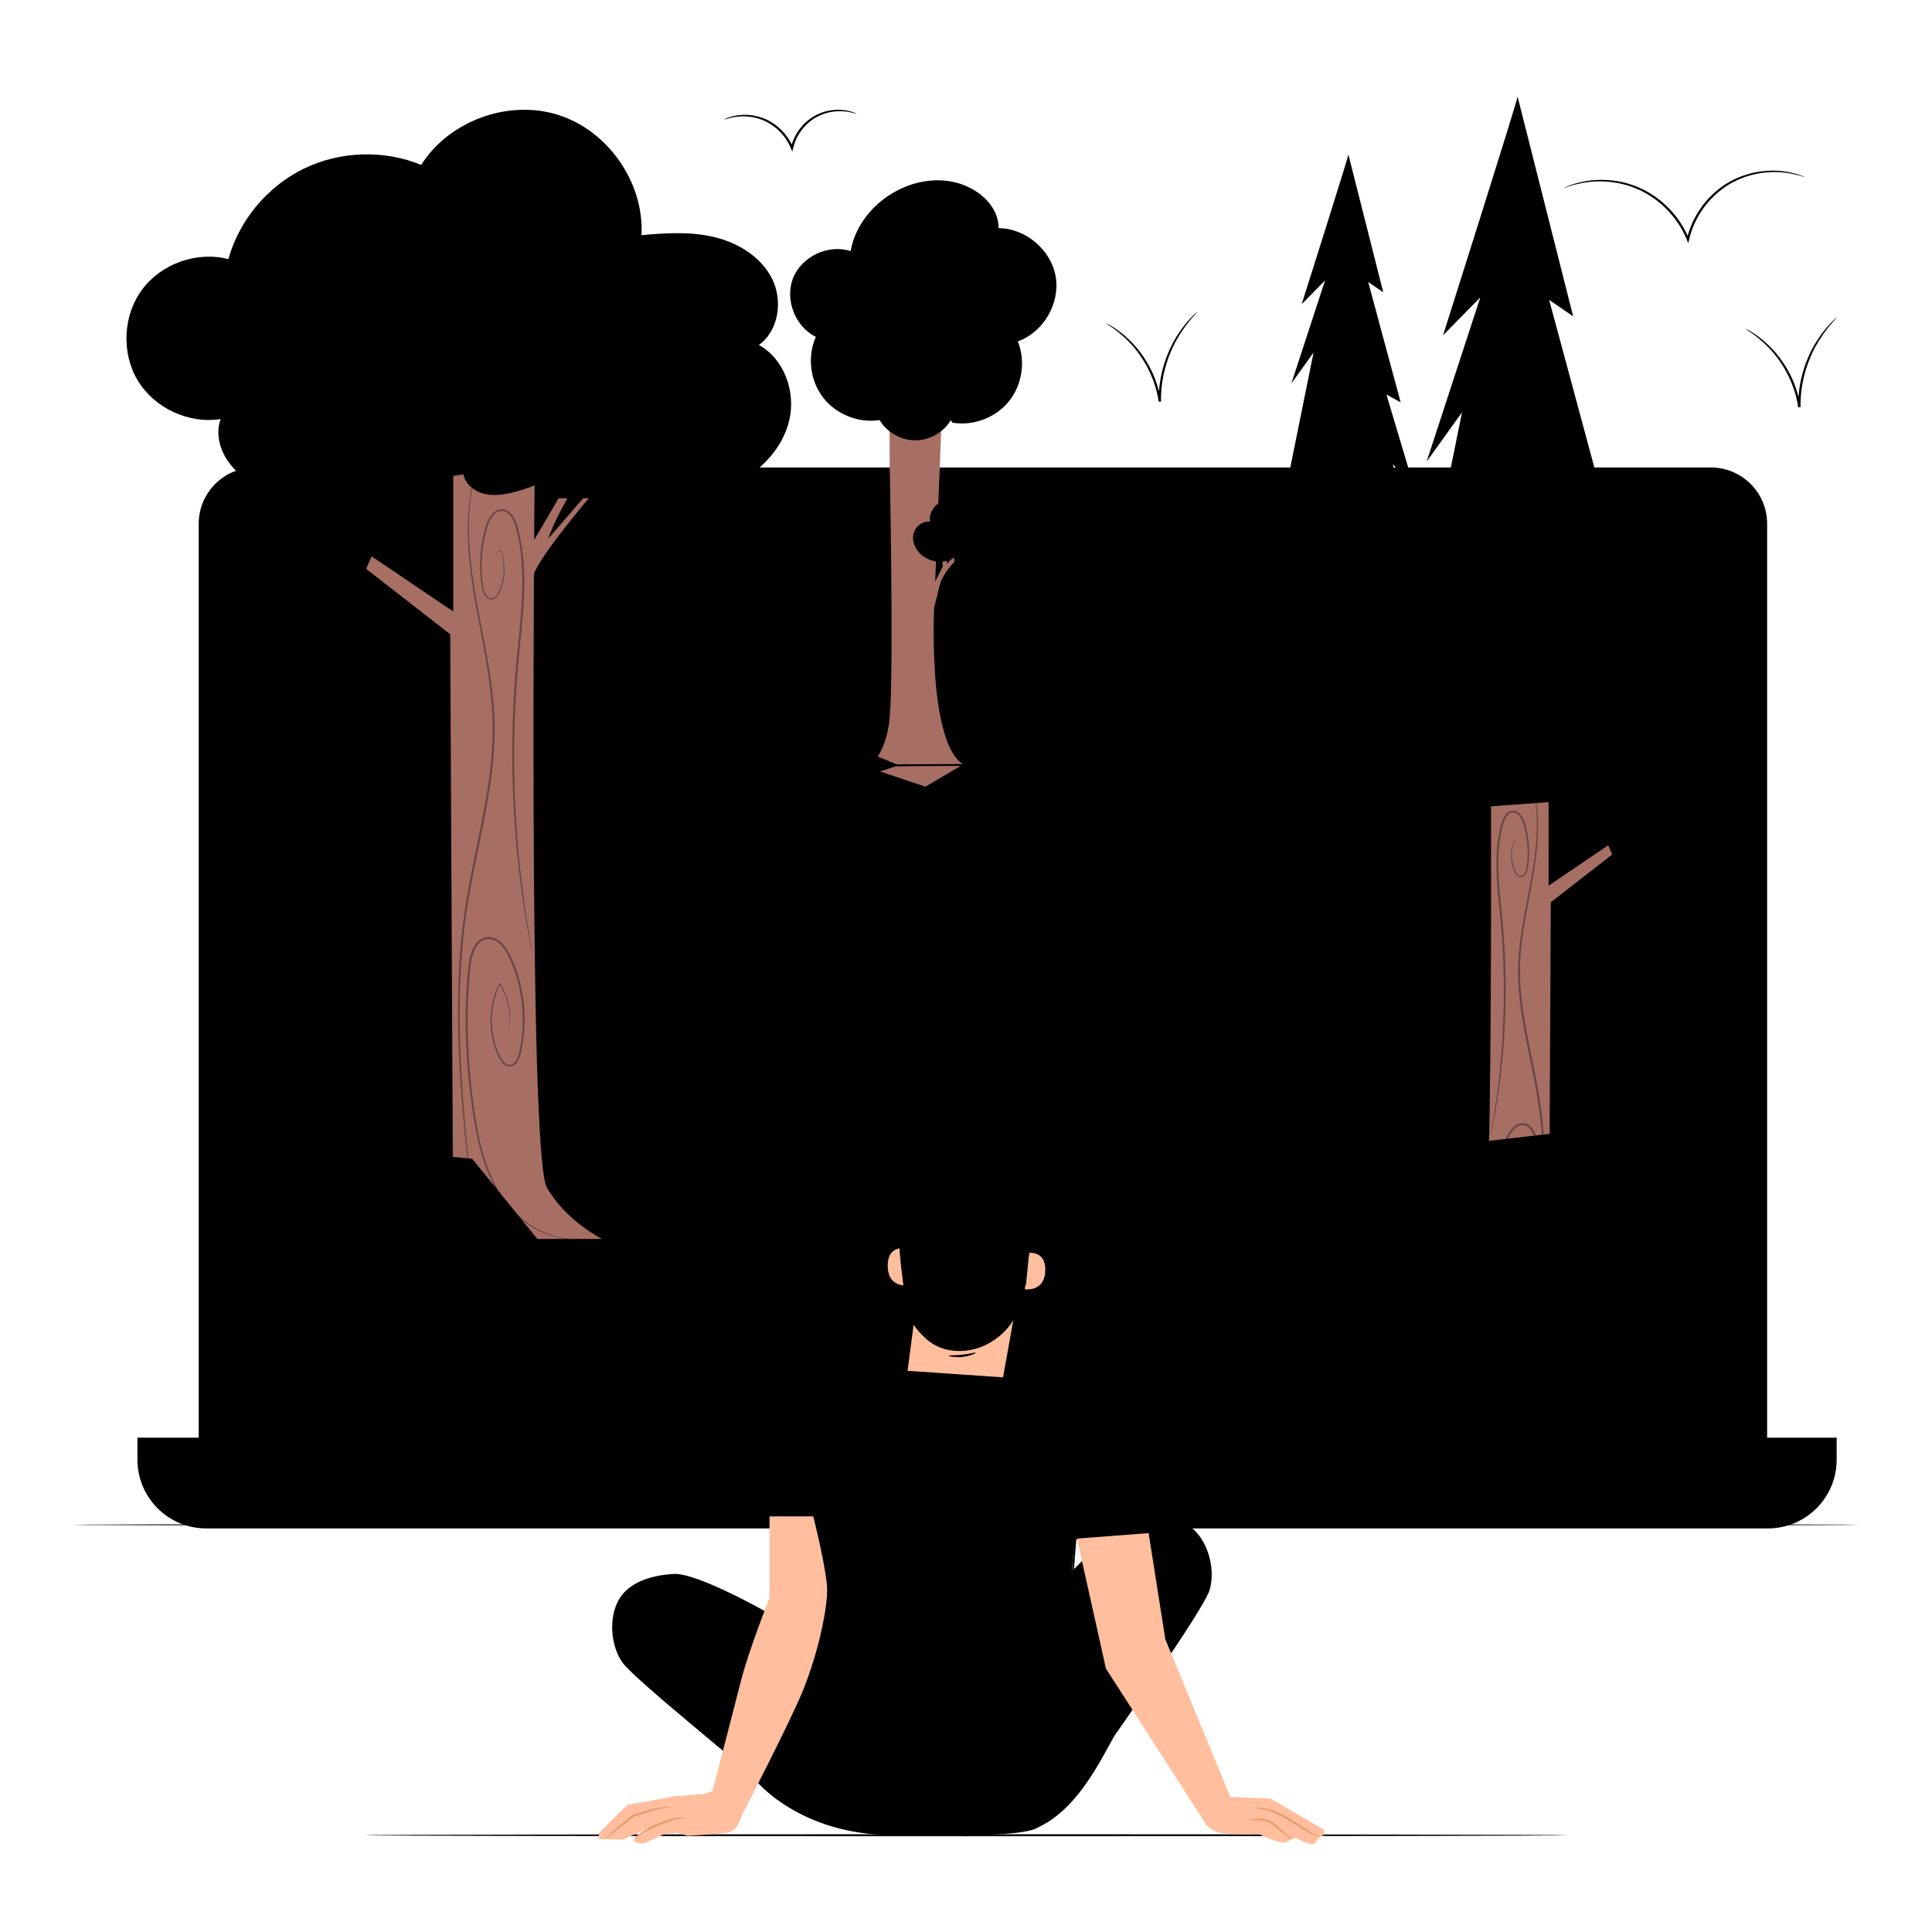<svg
    version="1.1"
    xmlns="http://www.w3.org/2000/svg"
    xmlns:xlink="http://www.w3.org/1999/xlink"
    x="0px"
    y="0px"
    viewBox="0 0 500 500"
    style="enable-background:new 0 0 500 500;"
    xml:space="preserve"
>
<defs>
    <style>

        .fill-primary {
            fill: hsl(153 5% 40%);
        }
        
        .fill-gray-light {
            fill: hsl(153 5% 75%);
        }
        
        .fill-gray {
            fill: hsl(153 39% 30%);
        }
        
        .fill-gray-dark {
            fill: hsl(153 5% 15%);
        }
        
        .fill-bg {
            fill: transparent;
        }
        
        .fill-skin {
            fill: #ffbe9d;
        }
        
        .fill-skin-shadow {
            fill: #eb996e;
        }
        
        .fill-tree {
            fill: #a76e64;
        }
        
        .fill-tree-accent {
            fill: #6a4540;
        }
    </style>
    </defs>
	<g id="Background_Complete">
        <g>
            <g>
                <g>
                    <g>
                        <path
							class="fill-bg"
							d="M348.341,47.264c0.485-3.523-4.487-6.421-8.222-6.722c-1.782-0.144-3.632,0.129-5.32-0.459
						c-3.657-1.274-5.117-5.999-8.685-7.503c-2.668-1.125-5.738-0.124-8.325,1.178c-2.586,1.301-5.141,2.939-8.031,3.124
						c-2.513,0.161-5.242-0.771-7.441,0.456c-1.638,0.915-2.497,2.803-4.007,3.917c-1.477,1.09-3.404,1.32-5.238,1.42
						c-1.833,0.1-3.731,0.118-5.4,0.882c-1.669,0.764-3.05,2.529-2.704,4.332L348.341,47.264z"
						/>
					</g>
				</g>
			</g>
		</g>
		<g>
			<g>
				<g>
					<g>
						<path
							class="fill-bg"
							d="M79.107,190.282c0.485-3.523-4.487-6.421-8.222-6.722c-1.782-0.144-3.632,0.129-5.32-0.46
						c-3.657-1.274-5.117-5.999-8.685-7.503c-2.667-1.125-5.738-0.124-8.325,1.178c-2.586,1.301-5.141,2.939-8.031,3.124
						c-2.513,0.161-5.242-0.771-7.441,0.456c-1.638,0.915-2.497,2.803-4.007,3.917c-1.477,1.09-3.404,1.32-5.238,1.42
						c-1.833,0.1-3.731,0.118-5.4,0.882c-1.669,0.764-3.05,2.529-2.703,4.332L79.107,190.282z"
						/>
					</g>
				</g>
			</g>
		</g>
		<g>
			<g>
				<g>
					<g>
						<path
							class="fill-bg"
							d="M331.198,135.311c0.485-3.523-4.487-6.421-8.222-6.722c-1.782-0.144-3.632,0.129-5.32-0.46
						c-3.657-1.274-5.117-5.999-8.685-7.503c-2.668-1.125-5.738-0.124-8.325,1.178c-2.586,1.301-5.141,2.939-8.031,3.124
						c-2.513,0.161-5.242-0.771-7.441,0.456c-1.638,0.915-2.497,2.803-4.007,3.917c-1.477,1.09-3.404,1.32-5.238,1.42
						c-1.833,0.1-3.731,0.118-5.4,0.882c-1.669,0.764-3.05,2.529-2.704,4.332L331.198,135.311z"
						/>
					</g>
				</g>
			</g>
		</g>
		<g>
			<g>
				<g>
					<g>
						<path
							class="fill-bg"
							d="M119.54,44.032c0.681-4.945-6.299-9.013-11.543-9.436c-2.501-0.202-5.099,0.181-7.468-0.645
						c-5.133-1.789-7.184-8.421-12.193-10.534c-3.745-1.579-8.056-0.173-11.686,1.654c-3.63,1.827-7.218,4.126-11.274,4.386
						c-3.528,0.226-7.359-1.083-10.446,0.641c-2.3,1.284-3.505,3.935-5.625,5.498c-2.074,1.53-4.779,1.854-7.353,1.994
						c-2.573,0.14-5.238,0.166-7.581,1.239c-2.343,1.073-4.282,3.551-3.795,6.081L119.54,44.032z"
						/>
					</g>
				</g>
			</g>
		</g>
		<g>
			<g>
				<g>
					<path
						class="fill-gray-light"
						d="M475.327,82.195c0.035,0.036-0.464,0.552-1.316,1.521c-0.853,0.967-2.017,2.434-3.232,4.388
					c-2.443,3.859-4.887,9.999-4.803,17.042c0,0.074-0.001,0.147-0.002,0.215l-0.593,0.049c-1.021-6.928-4.655-12.447-7.846-15.639
					c-3.209-3.26-5.817-4.525-5.731-4.646c0.01-0.018,0.172,0.056,0.471,0.215c0.294,0.168,0.749,0.381,1.284,0.74
					c1.097,0.674,2.613,1.784,4.273,3.395c1.662,1.605,3.421,3.765,4.918,6.446c1.5,2.673,2.688,5.889,3.221,9.404l-0.592,0.049
					c0-0.069,0.001-0.144,0.002-0.219c-0.086-7.189,2.476-13.425,5.043-17.275c1.277-1.952,2.505-3.393,3.417-4.32
					c0.44-0.479,0.831-0.802,1.079-1.037C475.173,82.293,475.313,82.18,475.327,82.195z"
					/>
				</g>
			</g>
		</g>
	</g>
	<g id="Background_Simple" style="display:none;">
		<path
			style="display:inline;fill:#F5F5F5;"
			d="M449.114,135.126l-2.627-4.329c-22.143-36.489-62.178-58.486-104.388-55.817
		c-5.426,0.343-10.829,1.078-16.159,2.219c-38.378,8.215-71.771,37.237-85.612,74.405c-8.14,21.859-10.415,47.027-25.863,64.378
		c-20.104,22.581-54.237,23.29-84.246,22.355c-30.009-0.936-64.164-0.138-84.171,22.533c-12.53,14.198-16.512,34.388-15.502,53.403
		c2.675,50.341,37.753,95.352,82.363,117.725c44.611,22.373,97.134,24.377,145.958,14.535
		c68.396-13.787,133.44-51.651,172.536-110.132S480.395,198.246,449.114,135.126z"
		/>
	</g>
	<g id="Device">
		<g>
			<g>
				<g>
					<g>
						<g>
							<g>
								<g>
									<g>
										<g>
											<g>
												<path
													class="fill-gray-dark"
													d="M442.764,389.403H65.996c-8.045,0-14.567-6.522-14.567-14.567V135.551
												c0-8.045,6.522-14.567,14.567-14.567h376.767c8.045,0,14.567,6.522,14.567,14.567v239.284
												C457.331,382.881,450.809,389.403,442.764,389.403z"
												/>
											</g>
										</g>
									</g>
								</g>
								<g>
									<g>
										<g>
											<g>
												<path
													class="fill-gray-dark"
													d="M457.532,395.554H53.363c-9.829,0-17.798-7.968-17.798-17.798v-5.689h439.763v5.689
												C475.329,387.586,467.361,395.554,457.532,395.554z"
												/>
											</g>
										</g>
									</g>
								</g>
								<g>
									<g>
										<g>
											<g>
												<rect
													x="62.325"
													y="131.648"
													class="fill-bg"
													width="382.976"
													height="226.676"
												/>
											</g>
										</g>
									</g>
								</g>
								<g>
									<g>
										<g>
											<g>
												<polygon
													class="fill-gray"
													points="214.367,372.072 219.823,380.752 296.612,380.752 301.679,372.072 											"
												/>
											</g>
										</g>
									</g>
								</g>
							</g>
							<g>
								<g>
									<g>
										<g>
											<path
												class="fill-gray"
												d="M453.843,372.335c0,0.145-90.091,0.263-201.197,0.263
											c-111.145,0-201.216-0.118-201.216-0.263c0-0.145,90.071-0.263,201.216-0.263
											C363.752,372.072,453.843,372.19,453.843,372.335z"
											/>
										</g>
									</g>
								</g>
							</g>
						</g>
					</g>
				</g>
			</g>
			<g>
				<path
					class="fill-primary"
					d="M342.58,179.189c-9.637-13.703-31.106-19.177-49.364-14.689
				c-18.59,4.57-28.7,16.955-33.891,33.143h50.782l10.023-11.951L342.58,179.189z"
				/>
				<g>
					<path
						class="fill-primary"
						d="M264.772,176.361c-0.072,0.125-4.099-2.069-8.994-4.898c-4.897-2.83-8.806-5.225-8.734-5.349
					c0.072-0.124,4.099,2.068,8.995,4.898C260.933,173.841,264.844,176.236,264.772,176.361z"
					/>
				</g>
				<g>
					<path
						class="fill-primary"
						d="M280.961,162.807c-0.031,0.019-0.284-0.328-0.715-0.972c-0.431-0.644-1.04-1.586-1.781-2.757
					c-1.482-2.341-3.493-5.597-5.662-9.226c-4.324-7.237-7.691-13.316-7.178-13.472c-0.137-0.002,0.707,1.525,2.099,3.904
					c1.473,2.479,3.398,5.718,5.526,9.3c2.129,3.582,4.055,6.822,5.53,9.301c0.65,1.126,1.198,2.077,1.639,2.842
					C280.797,162.406,280.992,162.789,280.961,162.807z"
					/>
				</g>
				<g>
					<path
						class="fill-primary"
						d="M301.358,156.692c-0.144,0-0.26-4.525-0.26-10.106c0-5.583,0.117-10.108,0.26-10.108
					c0.144,0,0.26,4.524,0.26,10.108C301.618,152.167,301.502,156.692,301.358,156.692z"
					/>
				</g>
				<g>
					<path
						class="fill-primary"
						d="M326.45,143.595c0.136,0.048-0.851,3.185-2.204,7.006c-1.353,3.822-2.56,6.881-2.695,6.833
					c-0.135-0.048,0.851-3.184,2.204-7.007C325.108,146.606,326.315,143.547,326.45,143.595z"
					/>
				</g>
			</g>
			<g>
				<g>
					<g>
						<g>
							<path
								class="fill-gray-dark"
								d="M82.337,118.599l-3.19,29.879c0,0-0.38,3.861-2.313,2.744
							c-2.203-1.273-4.068-7.102-4.068-7.102l-0.442-1.041l-2.109,0.884l5.141,10.999l2.703,8.722l1.371,21.436l-4.196,98.953
							l12.049-0.03c0,0-0.714-93.873-0.404-98.218s17.993-17.133,17.993-17.133l-0.047-2.611l-18.316,12.23l5.34-59.718
							L82.337,118.599z"
							/>
						</g>
					</g>
				</g>
				<g>
					<g>
						<polyline
							class="fill-gray-dark"
							points="72.734,144.035 68.196,133.466 75.044,117.695 73.877,117.695 66.558,132.426 
						64.04,120.079 62.785,120.055 64.682,133.466 68.196,140.327 59.408,138.951 58.809,140.327 68.997,142.068 70.564,144.551 
											"
						/>
					</g>
				</g>
			</g>
			<g>
				<path
					class="fill-tree"
					d="M241.827,171.325c-0.06-1.506-0.358-6.681-0.111-13.125c0.905-23.643,2.86-71.024,2.86-71.024
				h-14.341v31.775c0,0,1.123,55.365,0,66.925c-0.959,9.876-5.624,12.731-5.624,12.731l14.903,4.985l9.765-5.77
				C243.371,194.191,242.108,178.355,241.827,171.325z"
				/>
				<path
					class="fill-tree"
					d="M246.995,145.384c-0.226,0.302-3.164,3.165-3.843,6.254c-0.678,3.089-1.958,7.613-1.958,7.613
				l-0.303-8.818l1.206-0.075l1.846-3.617v-2.637h1.092v1.808l1.884-1.884L246.995,145.384z"
				/>
				<path
					class="fill-gray"
					d="M259.18,137.765c-0.25-1.482-1.193-2.865-2.554-3.502c-1.361-0.637-3.114-0.433-4.196,0.609
				c-0.525-1.918-1.749-3.674-3.478-4.656c-1.729-0.982-3.961-1.115-5.711-0.171s-2.883,3.006-2.564,4.969
				c-2.059-0.294-4.051,1.501-4.341,3.561c-0.289,2.06,0.868,4.143,2.557,5.357c0.658,0.474,1.384,0.831,2.149,1.093
				c1.96,0.674,4.124,0.381,5.868-0.739l0,0c0.546,1.443,2.029,2.478,3.572,2.493c1.543,0.015,3.046-0.992,3.619-2.424
				c1.646,0.293,3.246-0.866,4.134-2.283C259.032,140.798,259.431,139.247,259.18,137.765z"
				/>
				<path
					class="fill-gray"
					d="M273.214,71.603c-1.179-6.927-7.766-12.522-14.793-12.564c0.064-5.909-5.553-10.529-11.308-11.87
				c-11.745-2.737-24.881,5.941-26.972,17.819c-5.71-1.869-12.598,1.327-14.857,6.895c-2.259,5.568,0.455,12.659,5.853,15.297
				c-2.243,5.043-1.505,11.285,1.851,15.667c3.356,4.382,9.191,6.72,14.644,5.868c1.889,3.169,5.505,5.231,9.194,5.242
				c3.689,0.012,7.318-2.028,9.227-5.185l0.453,0.621c5.391,0.907,11.196-1.301,14.621-5.563c3.425-4.262,4.332-10.406,2.285-15.476
				C270.028,85.989,274.393,78.53,273.214,71.603z"
				/>
			</g>
			<path
				class="fill-bg"
				d="M187.162,280.74l91.985-0.304c0,0,5.704,2.242,8.753,8.173c2.383,4.638,6.531,9.865,9.625,13.051
			c2.983,3.072,5.49,6.573,7.54,10.332l2.846,5.219l-101.07,0.525L187.162,280.74z"
			/>
			<g>
				<polyline
					style="fill:none;"
					points="214.597,204.069 232.576,198.048 216.212,191.541 185.809,187.632 169.45,169.152 
				148.749,169.152 96.093,206.568 90.295,247.718 62.32,265.734 62.32,311.901 			"
				/>
				<polygon
					class="fill-gray-light"
					points="232.576,198.048 216.212,191.541 185.809,187.632 169.45,169.152 148.749,169.152 
				96.955,206.028 91.157,247.179 63.181,265.194 63.186,312.776 197.658,299.257 214.597,204.069 			"
				/>
				<g>
					<path
						class="fill-gray-dark"
						d="M62.32,311.901c0,0-0.019-0.277-0.028-0.818c-0.006-0.557-0.015-1.357-0.027-2.398
					c-0.012-2.125-0.029-5.225-0.052-9.208c-0.02-8.005-0.05-19.542-0.086-33.743l0-0.105l0.089-0.057
					c8.279-5.346,17.699-11.429,27.953-18.05l-0.105,0.164c1.768-12.602,3.72-26.512,5.775-41.153l0.015-0.11l0.091-0.064
					c4.859-3.454,9.975-7.09,15.172-10.784c13.16-9.345,25.799-18.319,37.491-26.622l0.064-0.046l0.078,0
					c7.223,0.006,14.135,0.012,20.7,0.017l0.103,0l0.068,0.077c5.914,6.698,11.374,12.883,16.335,18.501l-0.122-0.064
					c12.4,1.624,22.67,2.969,30.393,3.98l0.016,0.002l0.014,0.006c5.29,2.131,9.369,3.774,12.143,4.892
					c1.365,0.558,2.407,0.984,3.124,1.277c0.7,0.29,1.051,0.454,1.051,0.454s-0.367-0.122-1.076-0.392
					c-0.723-0.28-1.772-0.685-3.148-1.217c-2.784-1.092-6.878-2.699-12.187-4.782l0.03,0.008
					c-7.728-0.975-18.004-2.272-30.412-3.838l-0.073-0.009l-0.049-0.056c-4.975-5.605-10.452-11.775-16.383-18.458l0.171,0.077
					c-6.566,0.005-13.477,0.011-20.7,0.017l0.142-0.045c-11.687,8.31-24.32,17.292-37.474,26.646
					c-5.198,3.693-10.315,7.327-15.175,10.78l0.106-0.174c-2.071,14.639-4.039,28.547-5.821,41.147l-0.015,0.107l-0.09,0.058
					c-10.27,6.595-19.705,12.655-27.998,17.98l0.089-0.162c-0.036,14.201-0.065,25.738-0.086,33.743
					c-0.022,3.983-0.04,7.083-0.052,9.208c-0.012,1.042-0.021,1.841-0.028,2.398C62.339,311.624,62.32,311.901,62.32,311.901z"
					/>
				</g>
			</g>
			<path
				class="fill-gray"
				d="M211.852,275.573c-0.083-3.625-2.647-7.063-6.098-8.176c-3.451-1.113-7.54,0.179-9.725,3.073
			c-1.264-3.245-4.186-5.793-7.573-6.603c-3.387-0.811-7.145,0.138-9.742,2.458v14.17l40.241,0
			C219.598,277.338,214.464,273.858,211.852,275.573z"
			/>
			<g>
				<polygon
					class="fill-gray-light"
					points="93.063,285.112 106.11,257.194 139.013,246.355 178.11,262.613 196.796,300.015 			"
				/>
				<polygon
					class="fill-gray-light"
					points="178.11,262.613 156.338,267.899 139.013,246.355 			"
				/>
			</g>
			<g>
				<path
					class="fill-gray-dark"
					d="M196.796,299.796c-0.006,0.003-0.041-0.053-0.105-0.166c-0.072-0.133-0.163-0.299-0.276-0.508
				c-0.249-0.477-0.597-1.142-1.043-1.995c-0.911-1.78-2.223-4.339-3.879-7.573c-3.317-6.549-8.013-15.822-13.591-26.836
				l0.119,0.111c-9.107-3.779-19.533-8.104-30.564-12.681c-2.899-1.206-5.755-2.395-8.542-3.554l0.18,0.007
				c-12.26,4.02-23.519,7.711-32.918,10.793l0.125-0.111c-3.992,8.452-7.278,15.411-9.581,20.286
				c-1.148,2.398-2.049,4.282-2.678,5.595c-0.304,0.62-0.542,1.105-0.716,1.459c-0.165,0.328-0.264,0.49-0.264,0.49
				s0.06-0.18,0.206-0.517c0.16-0.36,0.379-0.854,0.66-1.485c0.604-1.324,1.471-3.224,2.574-5.643
				c2.263-4.893,5.493-11.879,9.416-20.363l0.038-0.082l0.087-0.029c9.391-3.108,20.639-6.83,32.888-10.884l0.091-0.03l0.089,0.037
				c2.787,1.158,5.645,2.346,8.544,3.551c11.024,4.595,21.442,8.937,30.543,12.73l0.08,0.034l0.038,0.077
				c5.509,11.048,10.147,20.351,13.423,26.92c1.607,3.259,2.878,5.839,3.762,7.632c0.418,0.867,0.745,1.542,0.979,2.027
				c0.1,0.216,0.179,0.387,0.243,0.525C196.778,299.732,196.802,299.793,196.796,299.796z"
				/>
			</g>
			<polyline
				class="fill-bg"
				points="185.809,358.603 203.957,313.571 338.509,313.571 370.138,358.603 185.809,358.603 		"
			/>
			<path
				class="fill-bg"
				d="M227.126,313.619c-3.092-0.095-6.294-0.171-9.15,1.016c-2.857,1.188-5.28,4.009-4.979,7.088
			c0.29,2.963,2.88,5.145,5.468,6.617c4.007,2.278,8.507,3.682,13.099,4.086c0.763,0.067,1.607,0.142,2.132,0.7
			c0.81,0.861,0.29,2.386-0.706,3.023c-0.996,0.636-2.252,0.645-3.434,0.659c-7.605,0.091-15.196,1.256-22.479,3.449
			c-1.957,0.589-4.321,1.93-3.936,3.937c0.134,0.697,0.599,1.278,1.064,1.814"
			/>
			<path
				class="fill-gray"
				d="M62.325,307.62l18.553-18.523l15.116-4.924l100.802,15.843c0,0,24.431,8.471,27.768,20.621
			c0.316,1.15,0.444,1.437,0.444,1.437s32.528,12.931,34.513,15.577s-50.173,7.138-50.173,7.138s33.606,11.041,17.038,13.034
			c-17.506,2.106-164.066,0.475-164.066,0.475v-4.364L62.325,307.62z"
			/>
			<g>
				<path
					class="fill-gray"
					d="M196.388,89.271c5.16-3.67,6.261-11.44,3.436-17.107c-2.825-5.668-8.746-9.305-14.902-10.79
				c-6.156-1.485-12.596-1.094-18.902-0.514c0.715-13.537-8.573-26.979-21.488-31.099c-12.915-4.119-28.271,1.462-35.526,12.913
				c-9.673-3.963-21.03-3.59-30.422,0.999c-9.392,4.589-16.665,13.32-19.483,23.386c-8.086-2.099-17.294,1.138-22.287,7.835
				s-5.468,16.446-1.148,23.597c4.32,7.151,13.169,11.266,21.421,9.962c-2.489,7.254,3.512,15.235,10.807,17.6
				c7.296,2.365,15.233,0.627,22.621-1.433c0.412,5.911,3.877,11.526,8.975,14.545c5.099,3.019,11.689,3.356,17.069,0.875
				l25.077-2.633c12.462,6.864,20.202,4.363,26.67-8.309c7.485,0.263,15.17-0.606,21.9-3.892
				c6.731-3.286,12.408-9.251,14.081-16.551C205.961,101.356,202.952,92.879,196.388,89.271z"
				/>
				<g>
					<path
						class="fill-tree"
						d="M117.294,320.637l-0.78-156.487l-21.775-16.936l1.438-3.241l21.117,14.285v-43.581l21.117,2.484
					c0,0-1.863,181.464,3.105,190.159c4.969,8.695,14.285,13.316,14.285,13.316H117.294z"
					/>
					<path
						class="fill-tree"
						d="M135.876,143.713c0.135-0.406,5.96-9.889,8.67-14.766h2.303c0,0-3.658,6.367-4.944,10.431
					l9.008-10.431h1.49c0,0-12.403,14.495-14.33,19.778L135.876,143.713z"
					/>
					<g>
						<path
							class="fill-tree-accent"
							d="M122.461,312.628c0,0-0.037-0.167-0.082-0.497c-0.045-0.351-0.108-0.838-0.188-1.464
						c-0.155-1.312-0.38-3.207-0.667-5.637c-0.554-4.898-1.354-11.988-2.055-20.778c-0.675-8.787-1.247-19.295-0.788-30.958
						c0.233-5.828,0.74-11.941,1.685-18.223c0.955-6.281,2.334-12.707,3.678-19.292c1.348-6.585,2.525-13.046,3.105-19.348
						c0.275-3.151,0.401-6.257,0.36-9.297c-0.06-3.04-0.31-6.011-0.658-8.898c-0.703-5.774-1.778-11.208-2.74-16.299
						c-0.966-5.091-1.837-9.848-2.353-14.233c-0.532-4.381-0.749-8.38-0.676-11.888c0.072-3.508,0.417-6.52,0.861-8.948
						c0.426-2.434,0.98-4.275,1.361-5.515c0.21-0.597,0.372-1.06,0.49-1.394c0.113-0.313,0.183-0.469,0.183-0.469
						s-0.037,0.168-0.133,0.486c-0.105,0.338-0.251,0.805-0.44,1.408c-0.348,1.247-0.868,3.09-1.261,5.52
						c-0.412,2.424-0.726,5.424-0.77,8.918c-0.045,3.493,0.197,7.474,0.75,11.838c0.538,4.368,1.428,9.11,2.412,14.197
						c0.98,5.087,2.074,10.525,2.793,16.322c0.356,2.898,0.613,5.885,0.679,8.945c0.046,3.061-0.076,6.185-0.349,9.353
						c-0.576,6.334-1.754,12.816-3.103,19.406c-1.345,6.59-2.725,13.006-3.684,19.265c-0.949,6.259-1.464,12.354-1.709,18.167
						c-0.484,11.633,0.049,22.127,0.676,30.91c0.654,8.786,1.398,15.88,1.89,20.784c0.246,2.434,0.437,4.333,0.57,5.647
						c0.059,0.629,0.104,1.117,0.137,1.47C122.46,312.457,122.461,312.628,122.461,312.628z"
						/>
					</g>
					<g>
						<path
							class="fill-tree-accent"
							d="M149.938,320.525c0.001,0.009-0.145,0.026-0.432,0.052c-0.287,0.017-0.714,0.078-1.276,0.083
						c-1.123,0.011-2.8-0.076-4.873-0.629c-2.064-0.554-4.525-1.58-7.006-3.353c-2.491-1.744-5.008-4.225-7.086-7.452
						c-2.085-3.22-3.731-7.132-4.912-11.469c-1.197-4.34-1.94-9.094-2.568-14.096c-1.243-10.003-1.813-21.16-0.631-32.766
						c0.156-1.889,0.485-3.817,1.339-5.544c0.422-0.859,1.035-1.659,1.855-2.211c0.825-0.549,1.859-0.742,2.822-0.588
						c0.973,0.17,1.823,0.692,2.508,1.327c0.693,0.635,1.243,1.386,1.724,2.16c0.932,1.579,1.561,3.24,2.172,4.891
						c2.341,6.646,2.701,13.519,1.619,19.583c-0.31,1.492-0.468,3.051-1.351,4.362c-0.42,0.64-1.174,1.171-1.994,1.124
						c-0.827-0.024-1.485-0.561-1.941-1.111c-0.467-0.564-0.797-1.207-1.069-1.835c-0.301-0.622-0.533-1.264-0.763-1.895
						c-0.443-1.27-0.724-2.551-0.915-3.801c-0.741-5.038,0.384-9.549,2.052-12.802l0.108-0.211l0.127,0.197
						c2.248,3.482,2.606,6.833,2.577,8.966c-0.06,2.173-0.441,3.272-0.441,3.272c-0.006-0.001,0.002-0.073,0.023-0.212
						c0.026-0.159,0.059-0.361,0.101-0.619c0.07-0.549,0.177-1.367,0.173-2.442c-0.016-2.114-0.419-5.417-2.66-8.814l0.235-0.014
						c-1.612,3.225-2.683,7.676-1.925,12.624c0.196,1.227,0.478,2.484,0.919,3.727c0.229,0.617,0.46,1.246,0.757,1.853
						c0.273,0.622,0.588,1.222,1.02,1.739c0.424,0.507,0.991,0.941,1.635,0.952c0.649,0.03,1.239-0.372,1.622-0.947
						c0.79-1.161,0.966-2.707,1.263-4.191c1.048-5.995,0.674-12.784-1.647-19.338c-0.601-1.619-1.24-3.286-2.134-4.792
						c-0.463-0.743-0.991-1.458-1.635-2.047c-0.639-0.592-1.405-1.051-2.248-1.197c-0.837-0.13-1.736,0.035-2.451,0.513
						c-0.715,0.483-1.279,1.202-1.675,2.012c-0.805,1.631-1.132,3.484-1.285,5.362c-1.177,11.555-0.625,22.674,0.589,32.655
						c0.614,4.993,1.338,9.729,2.508,14.041c1.154,4.31,2.765,8.189,4.806,11.385c2.031,3.198,4.499,5.667,6.945,7.413
						c2.437,1.776,4.856,2.817,6.891,3.395c2.043,0.577,3.702,0.697,4.818,0.719c0.559,0.012,0.985-0.031,1.273-0.031
						C149.789,320.516,149.937,320.516,149.938,320.525z"
						/>
					</g>
					<g>
						<path
							class="fill-tree-accent"
							d="M127.218,144.386c-0.004-0.004,0.037-0.05,0.126-0.139c0.105-0.102,0.238-0.231,0.41-0.399
						c0.393-0.37,0.959-0.903,1.726-1.625l0.073-0.069l0.037,0.094c0.412,1.045,0.838,2.481,0.955,4.277
						c0.115,1.787-0.086,3.948-0.973,6.194c-0.23,0.552-0.465,1.14-0.886,1.656c-0.391,0.521-1.108,0.93-1.85,0.773
						c-0.745-0.16-1.253-0.786-1.576-1.414c-0.329-0.641-0.537-1.362-0.628-2.094c-0.439-2.897-0.547-6.11-0.14-9.495
						c0.205-1.691,0.539-3.423,1.019-5.169c0.239-0.867,0.51-1.77,0.957-2.607c0.442-0.829,1.014-1.667,1.903-2.188
						c0.879-0.532,2.074-0.541,2.977,0.006c0.91,0.542,1.497,1.438,1.934,2.349c0.45,0.921,0.695,1.92,0.939,2.905
						c0.276,0.983,0.444,2.001,0.659,3.018c0.345,2.051,0.588,4.157,0.713,6.305c0.108,2.148,0.123,4.334,0.058,6.548
						c-0.148,4.427-0.598,8.953-1.064,13.56c-1.165,11.028-1.609,21.591-1.52,31.195c0.084,9.605,0.674,18.244,1.413,25.47
						c0.755,7.225,1.613,13.046,2.288,17.052c0.308,2.009,0.615,3.557,0.785,4.614c0.084,0.508,0.15,0.906,0.199,1.201
						c0.042,0.271,0.059,0.411,0.05,0.413c-0.009,0.002-0.043-0.135-0.102-0.403c-0.061-0.292-0.144-0.687-0.249-1.192
						c-0.204-1.051-0.543-2.594-0.882-4.599c-0.737-3.999-1.651-9.818-2.454-17.048c-0.786-7.231-1.416-15.882-1.526-25.504
						c-0.116-9.619,0.316-20.21,1.482-31.252c0.951-9.187,1.783-18.13,0.327-26.274c-0.211-1.006-0.374-2.014-0.645-2.986
						c-0.242-0.982-0.476-1.948-0.9-2.819c-0.409-0.866-0.963-1.687-1.74-2.149c-0.767-0.464-1.758-0.462-2.512-0.012
						c-0.769,0.442-1.316,1.212-1.736,1.999c-0.429,0.797-0.691,1.653-0.933,2.517c-0.482,1.722-0.82,3.432-1.031,5.102
						c-0.419,3.344-0.332,6.522,0.083,9.392c0.083,0.715,0.275,1.387,0.578,1.99c0.296,0.592,0.754,1.128,1.34,1.253
						c0.594,0.128,1.179-0.179,1.546-0.651c0.387-0.463,0.623-1.027,0.854-1.569c0.889-2.189,1.113-4.311,1.025-6.073
						c-0.09-1.771-0.483-3.196-0.866-4.24l0.11,0.026c-0.787,0.7-1.368,1.216-1.771,1.575c-0.182,0.157-0.322,0.277-0.433,0.373
						C127.271,144.354,127.222,144.391,127.218,144.386z"
						/>
					</g>
				</g>
				<path
					class="fill-gray"
					d="M145.036,101.08c-5.281-3.372-12.139-3.323-18.166-1.608c-1.556-7.34-9.457-12.708-16.854-11.452
				c-7.397,1.256-13.083,8.931-12.13,16.374l0,0c-0.105,6.307,2.055,12.375,6.529,15.413c4.474,3.038,10.222,4.131,15.498,2.944
				c0.514,2.541,2.856,4.42,5.372,5.049c2.515,0.629,5.173,0.216,7.685-0.426c3.715-0.949,7.304-2.395,10.639-4.286
				c2.534-1.437,5-3.212,6.45-5.739C153.18,111.915,150.317,104.453,145.036,101.08z"
				/>
			</g>
			<g>
				<g>
					<g>
						<g>
							<polygon
								class="fill-gray"
								points="348.794,167.044 342.647,163.515 340.608,152.926 338.891,153.397 340.38,163.401 
							334.488,159.416 333.197,160.896 340.996,165.858 348.794,169.512 						"
							/>
						</g>
					</g>
					<g>
						<g>
							<g>
								<rect
									x="347.942"
									y="151.597"
									class="fill-gray"
									width="4.505"
									height="58.431"
								/>
							</g>
						</g>
						<g>
							<g>
								<path
									class="fill-gray"
									d="M348.965,39.991c0,0.615-12.091,38.734-12.091,38.734l6.046-6.148l-8.71,26.643l5.738-7.993
								l-6.763,33.405l3.279-3.484l-5.738,23.568l4.919-6.148l-4.919,17.625l38.939-2.869l-9.222-33.2l5.57,6.148l-7.209-24.183
								l3.689,2.049l-8.402-31.151l3.894,2.664L348.965,39.991z"
								/>
							</g>
						</g>
					</g>
				</g>
				<g>
					<g>
						<g>
							<path
								class="fill-gray-dark"
								d="M350.27,108.03c0.013,0.005-0.055,0.203-0.193,0.565c-0.155,0.395-0.359,0.912-0.608,1.546
							c-0.552,1.352-1.306,3.196-2.18,5.337l-0.096,0.235l-0.121-0.224c-0.57-1.056-1.12-2.25-1.589-3.533
							c-0.174-0.475-0.332-0.947-0.469-1.398l0.238,0.009c-1.075,2.739-2.126,5.125-2.919,6.818
							c-0.396,0.847-0.725,1.522-0.959,1.984c-0.109,0.209-0.199,0.383-0.275,0.527c-0.065,0.119-0.103,0.18-0.11,0.176
							c-0.015-0.007,0.094-0.269,0.302-0.743c0.224-0.508,0.523-1.187,0.888-2.014c0.751-1.71,1.772-4.103,2.838-6.84l0.131-0.337
							l0.107,0.346c0.138,0.447,0.295,0.915,0.467,1.385c0.465,1.271,1.005,2.456,1.563,3.507l-0.217,0.01
							c0.908-2.126,1.691-3.959,2.264-5.302c0.276-0.623,0.501-1.132,0.672-1.52C350.165,108.212,350.258,108.024,350.27,108.03z"
							/>
						</g>
					</g>
				</g>
				<g>
					<g>
						<g>
							<path
								class="fill-gray-dark"
								d="M354.419,93.801c-0.014,0.006-0.089-0.14-0.22-0.411c-0.15-0.312-0.336-0.699-0.56-1.164
							c-0.483-0.991-1.189-2.373-2.107-3.918l0.223-0.031c-0.195,0.75-0.404,1.558-0.622,2.396
							c-0.137,0.522-0.272,1.032-0.401,1.524l-0.09,0.342l-0.145-0.322c-0.83-1.848-1.549-3.476-2.054-4.645
							c-0.234-0.553-0.428-1.013-0.583-1.379c-0.132-0.325-0.197-0.506-0.183-0.512c0.014-0.006,0.107,0.162,0.264,0.476
							c0.173,0.358,0.39,0.808,0.651,1.349c0.545,1.151,1.292,2.765,2.133,4.609l-0.235,0.02c0.128-0.492,0.261-1.003,0.397-1.525
							c0.221-0.837,0.434-1.644,0.632-2.393l0.075-0.284l0.148,0.254c0.909,1.561,1.591,2.965,2.036,3.977
							c0.223,0.506,0.389,0.914,0.496,1.196C354.382,93.64,354.432,93.796,354.419,93.801z"
							/>
						</g>
					</g>
				</g>
				<g>
					<g>
						<g>
							<path
								class="fill-gray-dark"
								d="M348.903,64.598c0.027,0.016-0.233,0.523-0.687,1.354c-0.454,0.831-1.102,1.984-1.85,3.292
							l-0.17,0.298l-0.061-0.338c-0.068-0.379-0.139-0.771-0.211-1.173c-0.121-0.694-0.238-1.361-0.346-1.979l0.221,0.043
							c-0.695,1.101-1.3,2.043-1.737,2.705c-0.437,0.662-0.706,1.046-0.73,1.031c-0.024-0.015,0.201-0.426,0.602-1.11
							c0.401-0.685,0.979-1.643,1.66-2.753l0.165-0.269l0.056,0.312c0.112,0.618,0.233,1.284,0.358,1.977
							c0.071,0.402,0.14,0.795,0.207,1.174l-0.231-0.041c0.758-1.302,1.433-2.44,1.925-3.249
							C348.567,65.062,348.876,64.582,348.903,64.598z"
							/>
						</g>
					</g>
				</g>
			</g>
			<g>
				<path
					class="fill-bg"
					d="M219.135,198.124l93.811,0.669c0,0-6.197,5.047-7.657,18.671
				c-1.376,12.847-19.635,65.077-19.635,65.077h-87.997c0,0,9.658-64.274,10.846-70.732
				C211.104,197.665,219.135,198.124,219.135,198.124z"
				/>
				<g>
					<path
						class="fill-gray-light"
						d="M233.158,271.186c-0.14-0.032,2.338-11.333,5.534-25.238c3.197-13.909,5.902-25.155,6.042-25.123
					c0.14,0.032-2.337,11.33-5.535,25.24C236.003,259.97,233.298,271.218,233.158,271.186z"
					/>
				</g>
				<g>
					<path
						class="fill-gray-light"
						d="M244.282,256.298c-0.14-0.034,1.871-8.862,4.49-19.715c2.62-10.857,4.857-19.629,4.997-19.595
					c0.14,0.034-1.87,8.86-4.491,19.717C246.659,247.558,244.422,256.332,244.282,256.298z"
					/>
				</g>
				<g>
					<path
						class="fill-gray-light"
						d="M258.112,218.395c0.139,0.039-0.387,2.341-1.174,5.141c-0.787,2.801-1.537,5.04-1.676,5.001
					c-0.138-0.039,0.387-2.341,1.174-5.142C257.223,220.595,257.973,218.356,258.112,218.395z"
					/>
				</g>
				<g>
					<path
						class="fill-gray-dark"
						d="M199.962,267.247c-0.008-0.001,0-0.128,0.024-0.376c0.03-0.271,0.07-0.635,0.12-1.099
					c0.122-0.992,0.296-2.412,0.519-4.232c0.466-3.68,1.165-9.015,2.086-15.641c0.929-6.625,2.049-14.544,3.503-23.37
					c0.362-2.207,0.76-4.468,1.187-6.779c0.465-2.303,0.872-4.677,1.623-7.037c0.754-2.345,1.845-4.683,3.523-6.654
					c1.669-1.951,3.866-3.608,6.551-4.192l0.011-0.003l0.025,0c2.636-0.014,5.433-0.029,8.264-0.045
					c22.832-0.091,43.498-0.173,58.487-0.232c7.464-0.005,13.512-0.008,17.724-0.011c2.072,0.01,3.69,0.018,4.819,0.023
					c0.531,0.008,0.947,0.014,1.253,0.019c0.282,0.007,0.427,0.015,0.427,0.024c0,0.009-0.145,0.019-0.427,0.029
					c-0.306,0.008-0.722,0.019-1.253,0.032c-1.129,0.017-2.747,0.042-4.819,0.074c-4.211,0.042-10.26,0.102-17.724,0.176
					c-14.989,0.099-35.655,0.235-58.487,0.385c-2.831,0.015-5.628,0.029-8.264,0.042l0.036-0.003
					c-1.211,0.242-2.401,0.81-3.443,1.504c-1.043,0.706-2.001,1.539-2.792,2.505c-1.625,1.902-2.694,4.178-3.438,6.475
					c-0.741,2.308-1.155,4.682-1.623,6.975c-0.432,2.305-0.836,4.561-1.205,6.765c-1.481,8.813-2.639,16.726-3.613,23.342
					c-0.948,6.601-1.712,11.92-2.243,15.617c-0.262,1.815-0.467,3.23-0.61,4.219c-0.071,0.462-0.127,0.824-0.169,1.093
					C199.996,267.123,199.971,267.249,199.962,267.247z"
					/>
				</g>
			</g>
			<polyline
				class="fill-gray-light"
				points="445.3,286.944 445.3,316.014 307.099,313.456 281.86,280.533 256.464,280.496 
			261.635,273.49 266.34,273.081 277.388,251.599 294.163,249.144 305.006,203.727 320.131,185.694 377.224,169.152 406.48,197.385 
			445.3,262.942 		"
			/>
			<g>
				<path
					class="fill-gray-dark"
					d="M445.3,262.942c0,0-0.071-0.097-0.196-0.296c-0.131-0.213-0.313-0.508-0.549-0.893
				c-0.486-0.806-1.193-1.976-2.112-3.499c-1.844-3.085-4.533-7.584-7.95-13.303c-6.826-11.483-16.557-27.852-28.208-47.452
				l0.037,0.047c-8.915-8.592-18.805-18.122-29.274-28.213l0.247,0.061c-10.319,2.992-21.184,6.142-32.344,9.378
				c-8.443,2.445-16.716,4.841-24.749,7.167l0.125-0.082c-5.209,6.205-10.266,12.23-15.132,18.026l0.051-0.101
				c-4.039,16.843-7.72,32.194-10.888,45.407l-0.032,0.132l-0.134,0.019c-6.124,0.886-11.691,1.691-16.78,2.426l0.127-0.091
				c-4.618,8.919-8.363,16.151-11.107,21.451l-0.027,0.051l-0.057,0.005c-1.987,0.164-3.423,0.283-4.707,0.39l0.061-0.034
				c-1.748,2.338-3.049,4.078-3.923,5.247c-0.43,0.567-0.753,0.993-0.979,1.29c-0.219,0.284-0.336,0.418-0.336,0.418
				s0.094-0.152,0.301-0.444c0.218-0.304,0.53-0.738,0.944-1.316c0.86-1.18,2.138-2.936,3.857-5.296l0.022-0.031l0.039-0.004
				c1.283-0.117,2.718-0.248,4.703-0.429l-0.083,0.056c2.715-5.315,6.419-12.567,10.988-21.512l0.04-0.078l0.088-0.013
				c5.086-0.753,10.65-1.577,16.771-2.483l-0.165,0.151c3.142-13.219,6.793-28.577,10.798-45.428l0.013-0.056l0.038-0.045
				c4.861-5.801,9.913-11.83,15.116-18.039l0.05-0.06l0.075-0.022c8.032-2.328,16.305-4.727,24.747-7.174
				c11.161-3.231,22.027-6.377,32.347-9.365l0.141-0.041l0.106,0.102c10.456,10.104,20.333,19.649,29.236,28.252l0.022,0.021
				l0.016,0.026c11.585,19.639,21.26,36.042,28.047,47.548c3.371,5.746,6.023,10.267,7.842,13.367
				c0.893,1.538,1.58,2.72,2.053,3.534c0.224,0.393,0.395,0.694,0.519,0.911C445.25,262.833,445.3,262.942,445.3,262.942z"
				/>
			</g>
			<g>
				<path
					class="fill-tree"
					d="M400.771,347.818l0.57-114.31l15.906-12.371l-1.05-2.367l-15.426,10.435v-31.835l-14.982-11.42
				c0,0,0.918,145.789-2.712,152.141c-3.629,6.352-10.435,9.727-10.435,9.727H400.771z"
				/>
				<path
					class="fill-tree"
					d="M386.517,191.483c-0.131-0.393-5.763-9.562-8.383-14.278h-2.227c0,0,3.537,6.157,4.781,10.086
				l-8.711-10.086h-1.441c0,0,11.993,14.016,13.856,19.125L386.517,191.483z"
				/>
				<g>
					<path
						class="fill-tree-accent"
						d="M396.997,341.968c-0.009-0.001-0.004-0.126,0.014-0.368c0.023-0.268,0.054-0.624,0.093-1.075
					c0.095-0.974,0.23-2.359,0.403-4.127c0.351-3.583,0.886-8.766,1.358-15.183c0.452-6.415,0.836-14.079,0.479-22.573
					c-0.181-4.244-0.559-8.694-1.252-13.263c-0.701-4.569-1.709-9.254-2.691-14.068c-0.986-4.814-1.846-9.552-2.266-14.183
					c-0.199-2.316-0.288-4.601-0.253-6.84c0.049-2.238,0.238-4.423,0.499-6.541c0.527-4.238,1.329-8.211,2.047-11.926
					c0.721-3.715,1.374-7.177,1.77-10.366c0.844-6.374,0.629-11.616,0.008-15.151c-0.283-1.774-0.659-3.12-0.908-4.033
					c-0.132-0.432-0.236-0.773-0.314-1.03c-0.068-0.233-0.099-0.354-0.09-0.357c0.008-0.003,0.056,0.112,0.141,0.34
					c0.091,0.254,0.211,0.59,0.364,1.017c0.283,0.905,0.692,2.25,1.007,4.028c0.686,3.543,0.959,8.823,0.158,15.231
					c-0.374,3.206-1.008,6.682-1.711,10.402c-0.7,3.72-1.483,7.688-1.995,11.903c-0.253,2.107-0.434,4.275-0.478,6.493
					c-0.029,2.218,0.063,4.484,0.264,6.784c0.424,4.599,1.284,9.316,2.269,14.125c0.981,4.809,1.989,9.505,2.686,14.096
					c0.69,4.592,1.058,9.06,1.227,13.319c0.332,8.523-0.091,16.201-0.591,22.62c-0.519,6.421-1.111,11.6-1.524,15.177
					c-0.214,1.764-0.382,3.145-0.5,4.116c-0.061,0.449-0.108,0.802-0.144,1.069C397.028,341.846,397.006,341.969,396.997,341.968z"
					/>
				</g>
				<g>
					<g>
						<g>
							<g>
								<g>
									<path
										class="fill-gray"
										d="M392.749,24.991c0,0.98-19.285,61.776-19.285,61.776l9.642-9.806l-13.891,42.491
									l9.152-12.747l-10.786,53.277l5.23-5.557l-9.152,37.588l7.845-9.806l-7.845,28.109l62.103-4.576l-14.709-52.95l8.883,9.806
									l-11.498-38.569l5.883,3.269l-13.401-49.682l6.21,4.249L392.749,24.991z"
									/>
								</g>
							</g>
						</g>
					</g>
					<g>
						<g>
							<g>
								<path
									class="fill-gray-dark"
									d="M394.831,133.504c0.021,0.009-0.088,0.324-0.307,0.901c-0.248,0.629-0.572,1.455-0.97,2.466
								c-0.881,2.156-2.082,5.098-3.477,8.512l-0.153,0.374l-0.193-0.357c-0.909-1.684-1.787-3.589-2.535-5.634
								c-0.277-0.757-0.529-1.51-0.749-2.23l0.379,0.014c-1.714,4.368-3.391,8.173-4.655,10.874
								c-0.632,1.351-1.156,2.428-1.529,3.164c-0.173,0.333-0.318,0.61-0.438,0.841c-0.104,0.19-0.164,0.286-0.175,0.281
								c-0.024-0.011,0.15-0.43,0.481-1.185c0.357-0.811,0.834-1.892,1.416-3.212c1.198-2.727,2.826-6.544,4.526-10.909l0.209-0.538
								l0.17,0.552c0.22,0.713,0.47,1.459,0.745,2.208c0.741,2.026,1.604,3.916,2.492,5.592l-0.346,0.016
								c1.448-3.391,2.696-6.313,3.611-8.456c0.44-0.994,0.799-1.805,1.072-2.423C394.663,133.795,394.811,133.495,394.831,133.504z
								"
								/>
							</g>
						</g>
					</g>
					<g>
						<g>
							<g>
								<path
									class="fill-gray-dark"
									d="M401.448,110.811c-0.022,0.009-0.142-0.223-0.35-0.656c-0.239-0.497-0.536-1.115-0.893-1.856
								c-0.769-1.58-1.896-3.785-3.361-6.249l0.355-0.049c-0.31,1.196-0.645,2.485-0.991,3.821c-0.219,0.832-0.433,1.646-0.64,2.43
								l-0.144,0.546l-0.231-0.514c-1.324-2.947-2.471-5.543-3.275-7.407c-0.372-0.882-0.683-1.616-0.93-2.2
								c-0.211-0.519-0.315-0.807-0.292-0.817c0.023-0.01,0.17,0.258,0.421,0.759c0.275,0.571,0.622,1.289,1.038,2.151
								c0.869,1.835,2.061,4.41,3.401,7.351l-0.374,0.032c0.204-0.785,0.416-1.599,0.633-2.432c0.352-1.334,0.692-2.622,1.008-3.816
								l0.12-0.454l0.236,0.404c1.451,2.49,2.537,4.729,3.247,6.343c0.356,0.807,0.62,1.457,0.792,1.908
								C401.389,110.553,401.469,110.803,401.448,110.811z"
								/>
							</g>
						</g>
					</g>
					<g>
						<g>
							<g>
								<path
									class="fill-gray-dark"
									d="M392.651,64.236c0.043,0.025-0.372,0.835-1.096,2.16c-0.724,1.325-1.757,3.165-2.951,5.25
								l-0.272,0.475l-0.097-0.539c-0.109-0.604-0.221-1.23-0.336-1.871c-0.193-1.107-0.379-2.17-0.551-3.156l0.353,0.068
								c-1.109,1.756-2.073,3.258-2.771,4.314c-0.697,1.056-1.126,1.668-1.165,1.644c-0.038-0.024,0.321-0.679,0.961-1.771
								c0.64-1.092,1.561-2.621,2.647-4.391l0.263-0.429l0.09,0.497c0.178,0.985,0.371,2.047,0.571,3.153
								c0.113,0.641,0.223,1.267,0.329,1.872l-0.368-0.065c1.209-2.077,2.285-3.892,3.07-5.182
								C392.115,64.975,392.608,64.211,392.651,64.236z"
								/>
							</g>
						</g>
					</g>
				</g>
				<g>
					<path
						class="fill-tree-accent"
						d="M376.926,347.736c-0.011-0.101,1.76,0.3,4.761-0.53c2.943-0.807,7.094-3.196,10.073-7.896
					c1.485-2.331,2.656-5.16,3.496-8.305c0.851-3.146,1.378-6.603,1.824-10.249c0.883-7.287,1.284-15.405,0.425-23.838
					c-0.112-1.37-0.35-2.714-0.931-3.892c-0.286-0.585-0.691-1.099-1.2-1.443c-0.508-0.34-1.147-0.457-1.741-0.365
					c-1.219,0.216-2.131,1.281-2.79,2.337c-0.648,1.091-1.116,2.309-1.553,3.488c-1.693,4.775-1.968,9.723-1.207,14.093
					c0.215,1.083,0.346,2.21,0.91,3.038c0.275,0.411,0.684,0.688,1.135,0.668c0.446-0.006,0.848-0.309,1.153-0.674
					c0.311-0.371,0.539-0.804,0.738-1.257c0.217-0.442,0.385-0.899,0.552-1.348c0.322-0.904,0.529-1.819,0.672-2.712
					c0.556-3.602-0.219-6.845-1.389-9.197l0.235,0.014c-1.636,2.47-1.937,4.876-1.955,6.418c-0.006,0.784,0.069,1.381,0.117,1.783
					c0.063,0.399,0.094,0.606,0.081,0.609c0,0-0.292-0.8-0.342-2.39c-0.027-1.561,0.229-4.015,1.871-6.57l0.127-0.197l0.109,0.211
					c1.226,2.38,2.054,5.683,1.516,9.376c-0.295,1.831-0.802,3.758-2.013,5.529c-0.338,0.407-0.831,0.814-1.459,0.833
					c-0.622,0.036-1.195-0.369-1.507-0.845c-0.658-0.977-0.771-2.118-0.999-3.209c-0.795-4.439-0.534-9.471,1.179-14.338
					c0.447-1.21,0.906-2.422,1.592-3.586c0.354-0.57,0.759-1.122,1.271-1.593c0.507-0.47,1.139-0.86,1.867-0.987
					c0.72-0.115,1.494,0.029,2.111,0.44c0.614,0.413,1.067,1.008,1.38,1.642c0.631,1.274,0.872,2.693,0.986,4.074
					c0.864,8.484,0.445,16.64-0.467,23.95c-0.461,3.655-1.006,7.13-1.884,10.304c-0.866,3.172-2.074,6.034-3.603,8.39
					c-3.074,4.76-7.327,7.134-10.329,7.893c-1.518,0.401-2.746,0.46-3.567,0.447c-0.411-0.006-0.723-0.052-0.933-0.067
					C377.031,347.76,376.925,347.745,376.926,347.736z"
					/>
				</g>
				<g>
					<path
						class="fill-tree-accent"
						d="M393.522,219.071c-0.008,0.009-0.148-0.103-0.432-0.348c-0.307-0.27-0.731-0.643-1.3-1.144
					l0.11-0.026c-0.275,0.763-0.559,1.802-0.62,3.092c-0.061,1.283,0.106,2.828,0.756,4.42c0.168,0.394,0.341,0.804,0.619,1.135
					c0.265,0.338,0.674,0.548,1.089,0.459c0.407-0.087,0.734-0.466,0.947-0.894c0.217-0.435,0.355-0.919,0.415-1.439
					c0.3-2.093,0.361-4.41,0.053-6.847c-0.155-1.217-0.402-2.464-0.754-3.718c-0.178-0.631-0.368-1.25-0.678-1.827
					c-0.304-0.568-0.7-1.122-1.245-1.434c-0.534-0.317-1.23-0.318-1.772,0.01c-0.55,0.326-0.95,0.916-1.245,1.543
					c-0.306,0.63-0.476,1.33-0.652,2.048c-0.197,0.709-0.315,1.444-0.469,2.177c-1.059,5.938-0.451,12.463,0.243,19.174
					c0.852,8.068,1.166,15.808,1.077,22.837c-0.084,7.031-0.549,13.352-1.13,18.634c-0.593,5.282-1.269,9.532-1.815,12.453
					c-0.252,1.464-0.504,2.59-0.657,3.357c-0.078,0.359-0.14,0.645-0.189,0.869c-0.046,0.195-0.073,0.294-0.082,0.293
					c-0.009-0.002,0.001-0.104,0.03-0.303c0.036-0.227,0.081-0.516,0.138-0.879c0.12-0.773,0.34-1.904,0.561-3.372
					c0.485-2.928,1.104-7.18,1.649-12.457c0.533-5.277,0.959-11.587,1.017-18.6c0.062-7.013-0.265-14.726-1.116-22.78
					c-0.694-6.708-1.302-13.288-0.21-19.312c0.158-0.745,0.281-1.49,0.484-2.209c0.179-0.719,0.359-1.453,0.691-2.133
					c0.323-0.671,0.757-1.336,1.439-1.742c0.678-0.411,1.578-0.403,2.237-0.003c0.666,0.391,1.087,1.012,1.413,1.624
					c0.329,0.618,0.528,1.283,0.702,1.917c0.351,1.278,0.594,2.547,0.743,3.785c0.296,2.478,0.215,4.829-0.11,6.949
					c-0.067,0.537-0.221,1.07-0.465,1.544c-0.24,0.463-0.617,0.933-1.183,1.054c-0.561,0.119-1.103-0.193-1.392-0.581
					c-0.312-0.384-0.484-0.817-0.651-1.221c-0.647-1.648-0.791-3.232-0.703-4.541c0.089-1.316,0.404-2.366,0.709-3.13l0.038-0.095
					l0.072,0.069c0.549,0.522,0.959,0.912,1.255,1.193C393.406,218.933,393.53,219.062,393.522,219.071z"
					/>
				</g>
			</g>
			<g>
				<g>
					<g>
						<g>
							<g>
								<path
									class="fill-gray"
									d="M361.683,220.356c-7.054,4.434-12.16,11.481-15.621,19.06s-5.419,15.742-7.357,23.845
								l1.121,40.866c7.362-15.309,12.817-33.04,13.274-50.021c-1.917-0.011-3.834-0.022-5.751-0.032
								c3.779-0.903,6.761-3.945,8.531-7.404c1.77-3.459,2.506-7.339,3.222-11.158c-2.293,0.539-4.586,1.077-6.879,1.616
								C357.374,233.033,360.843,226.883,361.683,220.356z"
								/>
							</g>
						</g>
						<g style="opacity:0.3;">
							<g>
								<g>
									<path
										d="M361.683,220.356c-7.054,4.434-12.16,11.481-15.621,19.06s-5.419,15.742-7.357,23.845l1.121,40.866
									c7.362-15.309,12.817-33.04,13.274-50.021c-1.917-0.011-3.834-0.022-5.751-0.032c3.779-0.903,6.761-3.945,8.531-7.404
									c1.77-3.459,2.506-7.339,3.222-11.158c-2.293,0.539-4.586,1.077-6.879,1.616
									C357.374,233.033,360.843,226.883,361.683,220.356z"
									/>
								</g>
							</g>
						</g>
						<g>
							<g>
								<path
									class="fill-gray"
									d="M339.351,313.764c0,0-20.478-20.734-22.038-42.028l7.522-0.627c0,0-8.618-4.691-8.222-7.754
								c0.396-3.063-0.339-14.471-0.339-14.471l7.02,1.146c0,0-5.373-2.149-6.358-6.178s-0.413-23.12-0.413-23.12
								s9.116,8.112,12.448,16.923c3.331,8.811,10.979,18.777,11.285,46.451C340.562,311.779,339.351,313.764,339.351,313.764z"
								/>
							</g>
						</g>
						<g>
							<g>
								<path
									class="fill-gray"
									d="M348.967,315.08c0,0,19.053-15.121,22.104-32.647l-6.184-1.141c0,0,7.533-3.178,7.458-5.75
								s1.477-11.97,1.477-11.97l-5.915,0.37c0,0,4.632-1.338,5.782-4.597c1.15-3.259,2.253-19.135,2.253-19.135
								s-8.228,5.973-11.718,13.003c-3.49,7.03-10.654,14.661-13.194,37.58C348.488,313.713,348.967,315.08,348.967,315.08z"
								/>
							</g>
						</g>
						<g>
							<g>
								<g>
									<path
										class="fill-gray-dark"
										d="M323.23,239.739c0.005-0.002,0.034,0.075,0.085,0.226c0.054,0.166,0.126,0.389,0.218,0.673
									c0.19,0.61,0.461,1.482,0.808,2.596c0.353,1.127,0.77,2.51,1.231,4.123c0.467,1.611,1.008,3.443,1.558,5.482
									c1.141,4.066,2.392,8.936,3.716,14.361c1.297,5.43,2.641,11.421,3.918,17.736c1.262,6.321,2.337,12.367,3.238,17.878
									c0.874,5.515,1.601,10.492,2.119,14.682c0.281,2.093,0.489,3.991,0.681,5.658c0.197,1.666,0.347,3.102,0.457,4.278
									c0.11,1.162,0.197,2.07,0.257,2.707c0.025,0.297,0.044,0.531,0.059,0.705c0.011,0.159,0.015,0.241,0.009,0.241
									c-0.005,0.001-0.019-0.08-0.042-0.238c-0.022-0.173-0.052-0.406-0.09-0.701c-0.074-0.635-0.181-1.541-0.316-2.7
									c-0.129-1.173-0.296-2.607-0.51-4.27c-0.208-1.664-0.432-3.559-0.727-5.649c-0.547-4.185-1.296-9.155-2.185-14.665
									c-0.916-5.505-1.999-11.545-3.261-17.862c-1.276-6.312-2.61-12.3-3.891-17.731c-1.307-5.424-2.536-10.298-3.648-14.37
									c-0.535-2.042-1.061-3.877-1.512-5.492c-0.445-1.617-0.844-3.005-1.179-4.136c-0.322-1.121-0.574-1.999-0.751-2.613
									c-0.079-0.288-0.141-0.513-0.188-0.682C323.243,239.82,323.225,239.74,323.23,239.739z"
									/>
								</g>
							</g>
						</g>
						<g>
							<g>
								<path
									class="fill-gray"
									d="M337.907,327.627c0,0-18.652-17.913-24.917-29.159l3.852-2.04
								c-2.855,0.719-5.925-0.278-8.328-1.98c-2.403-1.702-4.258-4.05-6.079-6.364l5.188-1.328
								c-4.897-0.944-9.384-3.858-12.239-7.947c6.294,0.503,12.196,3.445,17.18,7.322c4.037,3.139,7.545,6.882,10.935,10.722
								c1.654,1.873,3.132,3.893,4.403,6.044C331.258,308.577,337.324,320.526,337.907,327.627z"
								/>
							</g>
						</g>
						<g>
							<g>
								<g>
									<path
										class="fill-gray-dark"
										d="M368.814,252.137c0.005,0.002-0.016,0.071-0.064,0.203c-0.055,0.147-0.126,0.339-0.216,0.583
									c-0.204,0.528-0.493,1.276-0.861,2.23c-0.38,0.966-0.842,2.149-1.359,3.53c-0.52,1.38-1.13,2.944-1.76,4.69
									c-1.293,3.479-2.767,7.646-4.336,12.295c-1.552,4.655-3.19,9.795-4.792,15.226c-1.59,5.436-2.994,10.647-4.207,15.402
									c-1.195,4.76-2.21,9.062-3.004,12.688c-0.414,1.809-0.747,3.455-1.056,4.896c-0.312,1.441-0.564,2.686-0.766,3.704
									c-0.206,1.002-0.368,1.787-0.482,2.341c-0.056,0.254-0.1,0.454-0.133,0.608c-0.032,0.137-0.051,0.206-0.056,0.205
									c-0.005-0.001,0.003-0.072,0.024-0.211c0.026-0.154,0.06-0.357,0.102-0.613c0.1-0.557,0.242-1.347,0.424-2.353
									c0.184-1.022,0.418-2.271,0.714-3.716c0.293-1.446,0.61-3.095,1.011-4.908c0.766-3.634,1.759-7.944,2.939-12.711
									c1.198-4.763,2.594-9.98,4.186-15.421c1.604-5.435,3.251-10.577,4.82-15.23c1.585-4.647,3.082-8.809,4.403-12.28
									c0.644-1.742,1.269-3.301,1.805-4.675c0.533-1.375,1.012-2.552,1.41-3.512c0.392-0.945,0.699-1.685,0.917-2.209
									c0.103-0.239,0.184-0.428,0.246-0.571C368.778,252.199,368.809,252.135,368.814,252.137z"
									/>
								</g>
							</g>
						</g>
					</g>
					<polygon
						class="fill-gray-light"
						points="283.708,358.324 309.026,328.15 346.746,300.015 420.12,291.411 445.3,312.223 
					445.3,358.324 				"
					/>
					<polygon
						class="fill-bg"
						points="346.746,300.015 413.879,329.155 443.292,310.564 420.12,291.411 				"
					/>
					<path
						class="fill-bg"
						d="M410.442,325.155c0.38,1.141,5.694,21.448,5.694,21.448l0.949-21.448H410.442z"
					/>
				</g>
				<g>
					<path
						class="fill-gray-dark"
						d="M418.297,354.658c-0.013,0.004-0.078-0.167-0.189-0.501c-0.119-0.375-0.275-0.863-0.47-1.475
					c-0.408-1.34-0.978-3.216-1.691-5.56c-1.425-4.814-3.416-11.539-5.74-19.391l0.137,0.156c-4.232-1.831-8.865-3.837-13.703-5.93
					c-10.875-4.753-20.717-9.054-27.894-12.191c-3.525-1.568-6.393-2.844-8.429-3.749c-0.958-0.438-1.718-0.786-2.281-1.044
					c-0.519-0.244-0.788-0.38-0.781-0.396c0.007-0.017,0.29,0.087,0.823,0.3c0.573,0.235,1.346,0.553,2.32,0.954
					c2.052,0.869,4.942,2.093,8.495,3.597c7.193,3.101,17.056,7.353,27.955,12.051c4.833,2.104,9.462,4.119,13.69,5.96l0.106,0.046
					l0.031,0.11c2.251,7.874,4.18,14.616,5.56,19.444c0.656,2.36,1.181,4.25,1.556,5.599c0.164,0.621,0.295,1.116,0.395,1.496
					C418.272,354.475,418.31,354.654,418.297,354.658z"
					/>
				</g>
			</g>
			<g>
				<polygon
					class="fill-gray-light"
					points="62.325,358.324 62.411,315.813 91.157,297.072 122.074,300.142 142.027,324.699 
				149.059,341.479 169.45,347.241 188.311,358.9 			"
				/>
				<polygon
					class="fill-gray-light"
					points="91.157,297.072 111.528,325.038 142.027,324.699 122.074,300.142 			"
				/>
				<polygon
					class="fill-gray-light"
					points="149.059,341.479 128.049,342.881 169.45,347.241 			"
				/>
				<path
					class="fill-gray-light"
					d="M111.528,325.038c0,0,4.789,15.116,5.064,14.694c0.275-0.422,7.067-16.449,7.067-16.449
				L111.528,325.038z"
				/>
				<g>
					<path
						class="fill-gray-dark"
						d="M188.311,358.9c-0.005,0.007-0.12-0.054-0.342-0.181c-0.242-0.142-0.566-0.333-0.98-0.576
					c-0.881-0.531-2.14-1.291-3.756-2.266c-3.281-2.005-8.005-4.892-13.878-8.482l0.046,0.02c-5.786-1.62-12.716-3.56-20.405-5.712
					l-0.107-0.03l-0.044-0.104c-2.171-5.162-4.553-10.828-7.051-16.771l0.037,0.062c-3.569-4.39-7.327-9.011-11.186-13.757
					c-2.995-3.689-5.929-7.302-8.769-10.799l0.173,0.093c-11.345-1.142-21.831-2.197-30.912-3.112l0.138-0.034
					c-8.697,5.624-15.894,10.279-20.942,13.544c-2.502,1.602-4.471,2.861-5.839,3.737c-0.658,0.413-1.171,0.735-1.542,0.968
					c-0.351,0.216-0.54,0.313-0.54,0.313s0.165-0.134,0.504-0.368c0.362-0.245,0.864-0.585,1.508-1.021
					c1.353-0.898,3.3-2.191,5.775-3.835c5.024-3.302,12.187-8.009,20.842-13.698l0.063-0.041l0.076,0.008
					c9.084,0.889,19.573,1.917,30.921,3.028l0.106,0.01l0.068,0.083c2.842,3.496,5.778,7.107,8.775,10.794
					c3.856,4.749,7.61,9.373,11.176,13.766l0.023,0.029l0.014,0.034c2.484,5.949,4.853,11.62,7.011,16.788l-0.151-0.133
					c7.679,2.19,14.599,4.164,20.377,5.813l0.025,0.007l0.021,0.013c5.837,3.648,10.531,6.582,13.792,8.621
					c1.594,1.01,2.837,1.797,3.706,2.347c0.403,0.262,0.718,0.466,0.953,0.619C188.209,358.816,188.316,358.892,188.311,358.9z"
					/>
				</g>
				<g>
					<path
						class="fill-gray-dark"
						d="M124.849,340.483c0.007-0.144,5.403-0.01,12.052,0.298c6.651,0.308,12.035,0.674,12.029,0.818
					c-0.007,0.144-5.402,0.01-12.053-0.298C130.228,340.992,124.843,340.626,124.849,340.483z"
					/>
				</g>
			</g>
			<g>
				<path
					class="fill-gray-dark"
					d="M238.523,336.587c-0.011,0.007-0.127-0.157-0.34-0.481c-0.229-0.355-0.536-0.832-0.925-1.436
				c-0.816-1.299-1.974-3.141-3.43-5.459c-2.936-4.737-7.073-11.411-11.966-19.304l0.151,0.107
				c-6.834-1.465-14.558-3.12-22.709-4.868c-1.232-0.266-2.454-0.529-3.662-0.79l0.242-0.074
				c-5.222,5.395-10.146,10.482-14.536,15.018l-0.055,0.056l-0.077,0.012c-3.438,0.528-6.629,1.018-9.548,1.467l0.128-0.076
				c-3.836,4.896-6.971,8.898-9.174,11.71c-1.081,1.358-1.932,2.428-2.537,3.19c-0.279,0.341-0.502,0.613-0.674,0.823
				c-0.155,0.184-0.238,0.275-0.246,0.269c-0.008-0.006,0.059-0.11,0.198-0.305c0.16-0.22,0.368-0.503,0.628-0.859
				c0.585-0.778,1.407-1.87,2.451-3.257c2.169-2.837,5.256-6.876,9.034-11.818l0.048-0.063l0.08-0.013
				c2.916-0.466,6.104-0.977,9.538-1.526l-0.131,0.068c4.378-4.547,9.289-9.647,14.496-15.056l0.1-0.104l0.141,0.031
				c1.208,0.26,2.431,0.523,3.663,0.788c8.147,1.765,15.867,3.437,22.698,4.916l0.099,0.022l0.052,0.086
				c4.827,7.934,8.908,14.641,11.805,19.403c1.409,2.347,2.528,4.213,3.317,5.528c0.363,0.62,0.649,1.11,0.863,1.474
				C238.44,336.403,238.534,336.581,238.523,336.587z"
				/>
			</g>
			<g>
				<g>
					<g>
						<path
							class="fill-gray"
							d="M84.412,253.702c1.627,11.585,3.254,23.169,4.881,34.754l1.27,0.041
						C89.752,276.693,88.889,264.654,84.412,253.702z"
						/>
					</g>
					<g>
						<path
							class="fill-gray"
							d="M97.966,252.074c-3.409,3.734-4.78,8.871-5.643,13.854c-1.224,7.066-1.336,15.408-0.969,22.569
						l1.781,0.04C92.413,276.167,94.086,263.842,97.966,252.074z"
						/>
					</g>
					<g>
						<path
							class="fill-gray"
							d="M85.309,274.263c-0.392-1.721-0.84-3.473-1.823-4.94c-1.328-1.981-3.491-3.234-5.667-4.21
						c-2.176-0.975-4.466-1.756-6.432-3.106c2.194,3.598,7.174,4.555,9.71,7.92c1.262,1.674,1.785,3.775,2.28,5.812
						c1.078,4.443,1.742,8.287,2.82,12.729h1.443C87.164,283.642,86.385,278.992,85.309,274.263z"
						/>
					</g>
					<g>
						<path
							class="fill-gray"
							d="M94.435,288.497c0,0,1.222-13.803,2.129-16.337c0.906-2.534,9.473-9.536,9.391-9.207
						c-0.082,0.33-6.425,7.991-7.332,9.556c-0.906,1.565-2.471,15.988-2.471,15.988H94.435z"
						/>
					</g>
				</g>
			</g>
			<g>
				<path
					class="fill-bg"
					d="M308.289,304.151c-2.562-0.536-5.394-0.004-7.698-1.246c-2.316-1.249-3.856-4.168-6.487-4.23
				c-2.139-0.05-3.736,1.854-5.086,3.514c-1.35,1.66-3.251,3.406-5.33,2.901c-1.485-0.361-2.6-1.823-4.126-1.892
				c-2.037-0.092-3.426,2.304-5.452,2.54c-1.275,0.149-2.488-0.61-3.393-1.52c-0.905-0.91-1.629-2.001-2.624-2.811
				c-2.294-1.868-5.939-1.802-8.163,0.149c-1.553,1.361-2.792,3.635-4.853,3.507c-0.762-0.047-1.458-0.447-2.21-0.579
				c-1.345-0.237-2.7,0.408-3.772,1.255c-1.072,0.847-1.965,1.906-3.063,2.718c-3.528,2.609-9.228,2.75-13.455,5.246h83.06
				C315.869,309.335,312.571,305.046,308.289,304.151z"
				/>
				<g>
					<path
						class="fill-gray-light"
						d="M308.289,304.151c0,0,0.287,0.046,0.839,0.187c0.538,0.179,1.348,0.463,2.281,1.079
					c0.924,0.614,1.98,1.552,2.867,2.927c0.865,1.37,1.583,3.216,1.492,5.365l-0.005,0.125l-0.127,0
					c-15.697,0.026-44.976,0.073-78.468,0.128c-1.573,0-3.137,0-4.592,0h-0.969l0.837-0.484c2.692-1.556,5.686-2.174,8.48-3.019
					c1.402-0.419,2.774-0.898,4.005-1.601c1.253-0.669,2.215-1.713,3.275-2.69c1.046-0.966,2.325-1.858,3.833-1.974
					c0.755-0.073,1.495,0.193,2.12,0.412c0.637,0.233,1.262,0.289,1.861,0.081c1.199-0.437,2.039-1.572,2.958-2.531
					c0.886-1.019,2.109-1.82,3.42-2.129c1.309-0.336,2.689-0.259,3.934,0.157c1.261,0.404,2.306,1.288,3.098,2.235
					c0.814,0.937,1.539,1.907,2.52,2.52c0.482,0.306,1.013,0.527,1.556,0.586c0.544,0.065,1.082-0.069,1.58-0.3
					c1.001-0.481,1.825-1.3,2.858-1.83c0.512-0.265,1.104-0.44,1.697-0.39c0.594,0.042,1.13,0.284,1.604,0.555
					c0.939,0.548,1.754,1.245,2.721,1.388c0.961,0.166,1.918-0.206,2.698-0.737c1.61-1.067,2.567-2.733,3.861-3.969
					c0.642-0.618,1.351-1.167,2.163-1.465c0.804-0.316,1.694-0.31,2.458-0.067c1.544,0.536,2.536,1.693,3.509,2.567
					c0.957,0.913,1.935,1.634,2.968,1.958c1.023,0.341,1.994,0.422,2.825,0.49c0.83,0.058,1.537,0.108,2.117,0.148
					C307.709,303.97,308.289,304.151,308.289,304.151s-0.151-0.01-0.441-0.055c-0.29-0.037-0.723-0.09-1.294-0.123
					c-0.581-0.027-1.288-0.061-2.119-0.1c-0.836-0.053-1.819-0.117-2.877-0.453c-1.07-0.319-2.1-1.061-3.07-1.968
					c-0.985-0.872-1.99-1.993-3.43-2.474c-0.712-0.218-1.523-0.218-2.267,0.081c-0.751,0.281-1.425,0.807-2.044,1.412
					c-1.246,1.198-2.199,2.894-3.885,4.036c-0.815,0.563-1.867,0.992-2.96,0.812c-1.105-0.167-1.958-0.909-2.857-1.419
					c-0.452-0.257-0.932-0.464-1.436-0.496c-0.504-0.04-1.012,0.108-1.484,0.354c-0.955,0.489-1.775,1.313-2.861,1.848
					c-0.542,0.258-1.177,0.42-1.807,0.346c-0.629-0.066-1.22-0.314-1.745-0.644c-1.066-0.665-1.825-1.682-2.624-2.592
					c-0.788-0.929-1.732-1.717-2.909-2.095c-1.158-0.383-2.451-0.452-3.669-0.135c-1.233,0.305-2.315,1.005-3.184,2.001
					c-0.909,0.934-1.735,2.13-3.151,2.666c-0.704,0.257-1.517,0.17-2.174-0.076c-0.669-0.231-1.277-0.448-1.932-0.385
					c-1.318,0.101-2.512,0.905-3.527,1.85c-1.025,0.945-2.04,2.05-3.361,2.759c-1.288,0.737-2.695,1.226-4.11,1.651
					c-2.822,0.852-5.778,1.474-8.365,2.974l-0.132-0.484c1.455,0,3.019,0,4.592,0c33.491,0.055,62.771,0.102,78.468,0.128
					l-0.132,0.125c0.108-2.079-0.57-3.889-1.4-5.242c-0.852-1.359-1.874-2.297-2.772-2.92
					C309.49,304.306,308.259,304.218,308.289,304.151z"
					/>
				</g>
			</g>
			<g>
				<path
					class="fill-gray-light"
					d="M238.881,313.702c0,0.144-3.155,0.26-7.045,0.26c-3.892,0-7.046-0.117-7.046-0.26
				s3.154-0.26,7.046-0.26C235.726,313.442,238.881,313.559,238.881,313.702z"
				/>
			</g>
			<g>
				<path
					class="fill-gray-dark"
					d="M315.415,317c0,0.144-12.598,0.26-28.136,0.26c-15.543,0-28.138-0.117-28.138-0.26
				s12.596-0.26,28.138-0.26C302.816,316.74,315.415,316.857,315.415,317z"
				/>
			</g>
			<g>
				<path
					class="fill-gray-light"
					d="M298.058,320.482c0.001,0.144-6.647,0.296-14.846,0.34c-8.202,0.044-14.85-0.037-14.851-0.181
				c-0.001-0.144,6.646-0.296,14.848-0.34C291.408,320.257,298.057,320.338,298.058,320.482z"
				/>
			</g>
			<g>
				<path
					class="fill-gray-light"
					d="M280.159,324.052c0,0.144-0.789,0.26-1.763,0.26c-0.974,0-1.763-0.117-1.763-0.26
				s0.789-0.26,1.763-0.26C279.37,323.791,280.159,323.908,280.159,324.052z"
				/>
			</g>
			<g>
				<path
					class="fill-gray-light"
					d="M280.566,349.545c0,0.144-10.655,0.26-23.797,0.26c-13.146,0-23.799-0.117-23.799-0.26
				s10.653-0.26,23.799-0.26C269.91,349.284,280.566,349.401,280.566,349.545z"
				/>
			</g>
			<g>
				<path
					class="fill-gray-light"
					d="M273.921,346.833c0,0.144-5.1,0.26-11.39,0.26c-6.292,0-11.391-0.117-11.391-0.26
				s5.099-0.26,11.391-0.26C268.821,346.572,273.921,346.689,273.921,346.833z"
				/>
			</g>
			<g>
				<path
					class="fill-gray-dark"
					d="M262.892,280.496c0,0.144-16.937,0.306-37.826,0.363c-20.896,0.057-37.831-0.014-37.831-0.158
				s16.933-0.306,37.83-0.363C245.953,280.281,262.891,280.352,262.892,280.496z"
				/>
			</g>
			<g>
				<path
					class="fill-gray-light"
					d="M234.707,299.263c-0.134,0.051-1.534-3.289-3.126-7.459c-1.592-4.172-2.774-7.594-2.64-7.645
				c0.134-0.051,1.534,3.288,3.126,7.46C233.659,295.789,234.841,299.212,234.707,299.263z"
				/>
			</g>
			<g>
				<path
					class="fill-gray-light"
					d="M238.456,295.36c-0.133,0.054-0.75-1.156-1.377-2.702c-0.627-1.547-1.028-2.844-0.894-2.898
				c0.133-0.054,0.75,1.156,1.377,2.702C238.189,294.009,238.589,295.306,238.456,295.36z"
				/>
			</g>
			<g>
				<path
					class="fill-gray-light"
					d="M246.121,305.402c-0.064,0.027-0.527-0.914-1.188-2.473c-0.661-1.558-1.512-3.737-2.355-6.179
				c-0.842-2.443-1.517-4.683-1.958-6.317c-0.441-1.634-0.657-2.66-0.59-2.679c0.071-0.02,0.413,0.969,0.943,2.573
				c0.593,1.767,1.307,3.897,2.097,6.253c0.831,2.341,1.582,4.458,2.206,6.215C245.848,304.384,246.19,305.374,246.121,305.402z"
				/>
			</g>
			<g>
				<g>
					<path
						class="fill-primary"
						d="M259.949,270.741c3.283,0.293,6.475,1.536,9.092,3.54c-1.132,1.256-2.537,2.265-4.09,2.934"
					/>
					<path
						class="fill-primary"
						d="M252.81,278.511c0.112,1.771,0.688,3.51,1.657,4.996c0.197,0.302,0.427,0.608,0.762,0.741
					c0.397,0.157,0.86,0.029,1.206-0.22c0.346-0.249,0.597-0.605,0.842-0.955"
					/>
					<g>
						<g>
							<path
								class="fill-primary"
								d="M264.802,283.068l-1.749,0.925c-1.662,2.047-1.819,5.182-0.371,7.385
							c1.996-1.267,3.154-3.74,2.848-6.085c2.34,1.089,5.376,0.403,7.02-1.587C270.28,282.252,267.281,282.005,264.802,283.068z"
							/>
							<path
								style="opacity:0.2;"
								d="M264.802,283.068l-1.749,0.925c-1.662,2.047-1.819,5.182-0.371,7.385
							c1.996-1.267,3.154-3.74,2.848-6.085c2.34,1.089,5.376,0.403,7.02-1.587C270.28,282.252,267.281,282.005,264.802,283.068z"
							/>
							<g>
								<path
									class="fill-primary"
									d="M253.535,269.744c0,0,7.836-0.831,11.514,4.258c3.678,5.089-0.638,10.048-0.638,10.048
								s-5.795,1.427-9.791-2.511C250.622,277.601,253.535,269.744,253.535,269.744z"
								/>
							</g>
						</g>
						<g>
							<path
								class="fill-bg"
								d="M257.328,271.657c-0.171-0.34-0.673-0.455-0.975-0.222c-0.301,0.233-0.316,0.749-0.029,0.999
							c0.287,0.25,0.797,0.162,0.984-0.169c0.187-0.331-0.001-0.813-0.364-0.929"
							/>
						</g>
					</g>
				</g>
				<g>
					<path
						class="fill-bg"
						d="M264.898,281.548c-0.048-0.023,0.121-0.407,0.268-1.055c0.149-0.646,0.235-1.568,0.075-2.565
					c-0.165-0.997-0.54-1.844-0.886-2.409c-0.345-0.568-0.627-0.878-0.589-0.915c0.023-0.025,0.368,0.233,0.776,0.792
					c0.409,0.554,0.84,1.434,1.013,2.482c0.169,1.048,0.039,2.02-0.172,2.674C265.174,281.21,264.928,281.564,264.898,281.548z"
					/>
				</g>
				<g>
					<path
						class="fill-bg"
						d="M262.13,273.152c-0.073,0.049-0.19,0.002-0.261-0.105c-0.071-0.107-0.069-0.232,0.004-0.281
					s0.19-0.002,0.261,0.105C262.205,272.977,262.203,273.103,262.13,273.152z"
					/>
				</g>
			</g>
			<g>
				<g>
					<g>
						<g>
							<polygon
								class="fill-gray"
								points="170.136,267.791 163.543,264.006 161.357,252.65 159.516,253.156 161.112,263.884 
							154.793,259.61 153.409,261.198 161.772,266.519 170.136,270.437 						"
							/>
						</g>
					</g>
					<g>
						<g>
							<g>
								<rect
									x="169.222"
									y="251.225"
									class="fill-gray"
									width="4.832"
									height="62.663"
								/>
							</g>
						</g>
						<g>
							<g>
								<path
									class="fill-gray"
									d="M170.319,131.534c0,0.659-12.967,41.54-12.967,41.54l6.484-6.594l-9.341,28.572l6.154-8.572
								l-7.253,35.825l3.517-3.736l-6.154,25.275l5.275-6.594l-5.275,18.902l41.76-3.077l-9.89-35.605l5.973,6.594l-7.731-25.935
								l3.956,2.198l-9.011-33.408l4.176,2.857L170.319,131.534z"
								/>
							</g>
						</g>
					</g>
				</g>
				<g>
					<g>
						<g>
							<path
								class="fill-gray-dark"
								d="M171.719,204.502c0.014,0.006-0.059,0.218-0.207,0.606c-0.167,0.423-0.385,0.978-0.652,1.658
							c-0.592,1.45-1.4,3.428-2.338,5.724l-0.103,0.252l-0.13-0.24c-0.611-1.132-1.202-2.413-1.704-3.788
							c-0.186-0.509-0.356-1.015-0.504-1.499l0.255,0.01c-1.153,2.937-2.28,5.496-3.13,7.312c-0.425,0.908-0.778,1.632-1.028,2.127
							c-0.117,0.224-0.214,0.41-0.295,0.566c-0.07,0.128-0.11,0.193-0.118,0.189c-0.016-0.008,0.1-0.289,0.323-0.797
							c0.24-0.545,0.561-1.272,0.952-2.16c0.805-1.834,1.9-4.4,3.043-7.336l0.141-0.361l0.114,0.371
							c0.148,0.479,0.316,0.981,0.501,1.485c0.498,1.363,1.078,2.634,1.676,3.761l-0.233,0.011c0.974-2.281,1.813-4.245,2.428-5.686
							c0.296-0.668,0.537-1.214,0.721-1.63C171.606,204.697,171.705,204.496,171.719,204.502z"
							/>
						</g>
					</g>
				</g>
				<g>
					<g>
						<g>
							<path
								class="fill-gray-dark"
								d="M176.168,189.243c-0.014,0.006-0.096-0.15-0.235-0.441c-0.161-0.334-0.361-0.75-0.6-1.248
							c-0.517-1.063-1.275-2.545-2.26-4.202l0.239-0.033c-0.209,0.804-0.434,1.671-0.667,2.569c-0.147,0.56-0.291,1.107-0.43,1.634
							l-0.097,0.367l-0.155-0.346c-0.89-1.982-1.661-3.727-2.203-4.981c-0.25-0.593-0.459-1.087-0.625-1.479
							c-0.141-0.349-0.212-0.543-0.197-0.549c0.015-0.007,0.115,0.174,0.283,0.51c0.185,0.384,0.419,0.867,0.698,1.446
							c0.584,1.234,1.386,2.966,2.287,4.943l-0.252,0.021c0.137-0.528,0.28-1.076,0.426-1.635c0.237-0.897,0.465-1.763,0.678-2.566
							l0.08-0.305l0.159,0.272c0.975,1.674,1.706,3.18,2.184,4.265c0.239,0.543,0.417,0.98,0.532,1.283
							C176.129,189.069,176.182,189.237,176.168,189.243z"
							/>
						</g>
					</g>
				</g>
				<g>
					<g>
						<g>
							<path
								class="fill-gray-dark"
								d="M170.253,157.924c0.029,0.017-0.25,0.561-0.737,1.452c-0.487,0.891-1.182,2.128-1.984,3.531
							l-0.183,0.319l-0.065-0.363c-0.073-0.406-0.149-0.827-0.226-1.258c-0.13-0.744-0.255-1.459-0.371-2.122l0.237,0.046
							c-0.745,1.181-1.394,2.191-1.863,2.901c-0.469,0.71-0.757,1.122-0.783,1.106c-0.026-0.016,0.216-0.457,0.646-1.191
							c0.431-0.734,1.05-1.762,1.78-2.952l0.177-0.288l0.06,0.334c0.12,0.662,0.249,1.376,0.384,2.12
							c0.076,0.431,0.15,0.852,0.221,1.259l-0.248-0.043c0.813-1.396,1.537-2.617,2.064-3.484
							C169.892,158.421,170.224,157.907,170.253,157.924z"
							/>
						</g>
					</g>
				</g>
			</g>
			<g>
				<g>
					<path
						class="fill-primary"
						d="M416.622,249.856c-2.546-0.004-4.344,2.559-5.3,4.919c-0.956,2.36-0.574,5.149,0.737,7.331
					c1.74,2.897,5.125,4.749,8.5,4.568c3.374-0.182,6.573-2.43,7.81-5.575c1.237-3.145,0.397-7.018-2.087-9.309
					c-3.147-2.902-6.421-3.402-10.564-1.824"
					/>
					<g style="opacity:0.7;">
						<path
							class="fill-bg"
							d="M416.622,249.856c-2.546-0.004-4.344,2.559-5.3,4.919c-0.956,2.36-0.574,5.149,0.737,7.331
						c1.74,2.897,5.125,4.749,8.5,4.568c3.374-0.182,6.573-2.43,7.81-5.575c1.237-3.145,0.397-7.018-2.087-9.309
						c-3.147-2.902-6.421-3.402-10.564-1.824"
						/>
					</g>
				</g>
				<g>
					<path
						class="fill-bg"
						d="M418.641,256.178c-0.292-3.953-1.411-7.843-3.265-11.347c-0.638-1.207-1.396-2.404-2.527-3.169
					c-1.131-0.764-2.718-0.996-3.852-0.235c-1.071,0.719-1.485,2.149-1.318,3.428c0.167,1.279,0.818,2.439,1.506,3.53
					C411.417,251.922,414.399,254.15,418.641,256.178"
					/>
					<g>
						<path
							class="fill-gray-dark"
							d="M418.641,256.178c-0.007,0.015-0.141-0.032-0.388-0.136c-0.249-0.102-0.609-0.267-1.068-0.491
						c-0.913-0.452-2.227-1.148-3.705-2.239c-1.475-1.085-3.079-2.635-4.402-4.685c-0.65-1.011-1.341-2.138-1.595-3.494
						c-0.247-1.323,0.072-2.962,1.339-3.877c0.626-0.441,1.402-0.588,2.115-0.524c0.719,0.063,1.397,0.313,1.977,0.691
						c1.158,0.767,1.889,1.896,2.47,2.953c1.156,2.137,1.908,4.2,2.389,5.965c0.48,1.768,0.695,3.237,0.8,4.252
						c0.048,0.509,0.076,0.904,0.081,1.173C418.661,256.035,418.657,256.177,418.641,256.178c-0.038,0.003-0.099-0.557-0.254-1.56
						c-0.162-1.001-0.426-2.448-0.942-4.183c-0.517-1.732-1.294-3.755-2.45-5.843c-0.577-1.03-1.287-2.086-2.338-2.772
						c-1.014-0.663-2.499-0.905-3.558-0.167c-1.05,0.745-1.373,2.199-1.149,3.397c0.223,1.239,0.87,2.332,1.504,3.337
						c1.272,2.015,2.808,3.551,4.234,4.654c1.426,1.108,2.703,1.844,3.585,2.345C418.157,255.883,418.658,256.143,418.641,256.178z"
						/>
					</g>
				</g>
				<g>
					<path
						class="fill-bg"
						d="M421.527,256.178c3.892-0.752,7.625-2.318,10.888-4.568c1.124-0.775,2.225-1.668,2.852-2.88
					c0.627-1.213,0.672-2.816-0.216-3.853c-0.839-0.979-2.308-1.224-3.558-0.908c-1.25,0.316-2.327,1.097-3.33,1.908
					C424.91,248.506,423.046,251.728,421.527,256.178"
					/>
					<g>
						<path
							class="fill-gray-dark"
							d="M421.527,256.178c-0.016-0.005,0.016-0.143,0.09-0.402c0.072-0.259,0.194-0.636,0.362-1.118
						c0.342-0.96,0.88-2.346,1.791-3.941c0.905-1.592,2.257-3.366,4.139-4.919c0.928-0.764,1.967-1.581,3.284-1.993
						c1.285-0.4,2.95-0.275,4.007,0.877c0.511,0.57,0.748,1.324,0.767,2.04c0.021,0.721-0.148,1.424-0.455,2.044
						c-0.626,1.24-1.662,2.097-2.645,2.798c-1.988,1.397-3.948,2.385-5.645,3.07c-1.7,0.684-3.134,1.068-4.13,1.292
						c-0.5,0.107-0.889,0.181-1.156,0.217C421.671,256.182,421.53,256.194,421.527,256.178c-0.008-0.038,0.542-0.163,1.519-0.435
						c0.975-0.277,2.381-0.709,4.044-1.425c1.66-0.716,3.578-1.723,5.517-3.116c0.955-0.693,1.922-1.522,2.48-2.645
						c0.539-1.085,0.607-2.587-0.249-3.553c-0.863-0.956-2.345-1.107-3.508-0.744c-1.204,0.366-2.215,1.136-3.138,1.883
						c-1.853,1.499-3.198,3.204-4.127,4.749c-0.934,1.546-1.516,2.9-1.91,3.835C421.763,255.663,421.564,256.191,421.527,256.178z"
						/>
					</g>
				</g>
				<path
					class="fill-primary"
					d="M418.641,255.453c-0.959-0.002-1.637,0.964-1.997,1.853c-0.36,0.889-0.216,1.939,0.277,2.762
				c0.655,1.091,1.931,1.789,3.202,1.721c1.271-0.068,2.476-0.915,2.942-2.1c0.466-1.185,0.15-2.644-0.786-3.507
				c-1.186-1.093-2.419-1.281-3.979-0.687"
				/>
				<g>
					<path
						class="fill-bg"
						d="M415.58,264.468c-0.037,0.046-0.562-0.254-1.309-0.902c-0.763-0.641-1.586-1.785-2.173-3.176
					c-0.594-1.417-0.628-2.866-0.392-3.836c0.23-0.983,0.634-1.479,0.676-1.448c0.072,0.036-0.21,0.575-0.34,1.51
					c-0.137,0.927-0.053,2.262,0.503,3.591C413.608,262.962,415.712,264.331,415.58,264.468z"
					/>
				</g>
				<g>
					<path
						class="fill-bg"
						d="M418.458,265.433c0.026,0.128-0.346,0.302-0.815,0.206c-0.469-0.095-0.744-0.4-0.669-0.508
					c0.073-0.114,0.394-0.038,0.766,0.034C418.11,265.244,418.435,265.299,418.458,265.433z"
					/>
				</g>
				<g>
					<path
						class="fill-bg"
						d="M427.889,256.794c0.057-0.01,0.201,0.408,0.228,1.118c0.029,0.706-0.102,1.702-0.533,2.703
					c-0.435,1-1.071,1.778-1.605,2.24c-0.535,0.466-0.939,0.647-0.971,0.599c-0.095-0.113,1.33-1.127,2.132-3.031
					C427.979,258.536,427.742,256.802,427.889,256.794z"
					/>
				</g>
				<g>
					<path
						class="fill-bg"
						d="M422.19,250.869c-0.122,0.059-0.305-0.051-0.514-0.131c-0.205-0.092-0.412-0.142-0.457-0.271
					c-0.054-0.122,0.261-0.333,0.642-0.176C422.241,250.449,422.315,250.821,422.19,250.869z"
					/>
				</g>
				<g>
					<path
						class="fill-bg"
						d="M418.188,260.493c-0.03,0.052-0.306-0.026-0.639-0.332c-0.33-0.298-0.694-0.858-0.767-1.565
					c-0.071-0.707,0.174-1.329,0.437-1.687c0.265-0.367,0.519-0.498,0.559-0.453c0.107,0.08-0.637,0.896-0.516,2.092
					C417.384,259.743,418.276,260.393,418.188,260.493z"
					/>
				</g>
				<g>
					<path
						class="fill-bg"
						d="M419.688,261.148c-0.012,0.133-0.174,0.227-0.362,0.21c-0.188-0.017-0.33-0.139-0.318-0.272
					c0.012-0.133,0.174-0.227,0.362-0.21C419.558,260.894,419.7,261.016,419.688,261.148z"
					/>
				</g>
			</g>
			<g>
				<g style="opacity:0.1;">
					<path
						d="M269.587,337.081c-0.376,0.165-0.246,0.786,0.113,0.985s0.797,0.141,1.207,0.167c0.41,0.026,0.884,0.217,0.957,0.621
					c0.131,0.729-1.106,1.047-1.163,1.785c-0.048,0.623,0.736,0.931,1.357,1.005c0.621,0.074,1.407,0.254,1.501,0.872
					c0.036,0.241-0.056,0.484-0.053,0.728c0.009,0.717,0.827,1.17,1.544,1.168c0.717-0.002,1.404-0.294,2.118-0.344
					c0.715-0.05,1.562,0.269,1.714,0.97c0.053,0.246,0.013,0.511,0.108,0.743c0.192,0.467,0.799,0.567,1.304,0.578
					c2.013,0.046,4.032-0.219,5.964-0.784c0.4-0.117,0.844-0.29,0.993-0.678c0.172-0.449-0.172-0.962-0.615-1.149
					c-0.443-0.187-0.946-0.135-1.424-0.081c1.054-0.349,2.108-0.698,3.161-1.047c1.002-0.332,2.043-0.687,2.789-1.433
					c1.005-1.006,1.271-2.674,0.626-3.942c-0.644-1.268-2.148-2.038-3.553-1.819"
					/>
				</g>
				<path
					class="fill-gray"
					d="M287.863,333.331c-5.623-1.668-11.771-1.514-17.304,0.433c-0.709,0.25-1.439,0.549-1.927,1.121
				c-0.488,0.572-0.645,1.495-0.155,2.065c0.391,0.454,1.044,0.555,1.641,0.607c1.582,0.137,3.175,0.138,4.757,0.003
				c-0.724,0.245-1.461,0.497-2.072,0.958c-0.61,0.46-1.082,1.172-1.057,1.936c0.025,0.759,0.542,1.439,1.191,1.835
				c0.649,0.396,1.415,0.55,2.169,0.641c4.653,0.565,9.294-0.089,12.772-1.685c1.463-0.671,3.092-2.11,3.576-2.925
				C292.115,337.208,291.523,334.659,287.863,333.331z"
				/>
				<g style="opacity:0.1;">
					<path
						d="M284.039,348.146c0.011,0.298-1.032,0.579-2.331,0.629c-1.299,0.05-2.361-0.151-2.373-0.449
					c-0.011-0.297,1.032-0.579,2.331-0.629C282.965,347.647,284.027,347.848,284.039,348.146z"
					/>
				</g>
			</g>
			<g>
				<path
					class="fill-primary"
					d="M83.831,307.849c-1.074-0.44-2.387-0.226-3.267,0.531c-0.88,0.758-1.286,2.024-1.011,3.152
				c-2.058-0.911-4.616,0.302-5.73,2.258c-1.114,1.956-1.024,4.401-0.379,6.557c-1.453,0.042-2.828,1.066-3.285,2.446
				c-0.457,1.38,0.034,3.022,1.174,3.924c-1.692-0.102-3.36,1.176-3.703,2.835c-0.343,1.66,0.681,3.494,2.274,4.072
				c-1.74,1.272-2.4,3.823-1.494,5.779c0.906,1.956,3.278,3.103,5.373,2.599c0.037,1.714,1.031,3.376,2.523,4.219
				c1.492,0.843,3.429,0.837,4.916-0.016c1.287,1.805,3.395,2.998,5.605,3.173c2.21,0.175,4.48-0.671,6.035-2.25
				c1.508,0.934,3.176,1.811,4.947,1.715c1.771-0.096,3.578-1.549,3.421-3.316c1.599,0.547,3.375,1.008,4.946,0.383
				c1.571-0.624,2.569-2.81,1.448-4.075c2.861,0.522,5.854-2.09,5.726-4.995c1.481,0.646,3.349,0.263,4.457-0.913
				c1.108-1.176,1.379-3.064,0.646-4.504c1.935-0.74,2.562-3.364,1.782-5.283c-0.78-1.919-2.539-3.246-4.291-4.351
				c1.197-1.735,1.289-4.167,0.225-5.987c-1.064-1.82-3.228-2.934-5.327-2.742c0.461-1.746-0.366-3.749-1.923-4.663
				c-1.557-0.914-3.709-0.658-5.009,0.595c0.104-2.843-3.112-5.263-5.815-4.375c-0.834,0.274-1.619,0.801-2.497,0.774
				c-1.195-0.038-2.104-1.075-3.232-1.472c-1.757-0.618-3.915,0.714-4.15,2.562c0.011-0.844-0.945-1.475-1.775-1.326
				c-0.831,0.149-1.462,0.877-1.741,1.674c-0.278,0.797-0.268,1.661-0.255,2.505"
				/>
				<g>
					<path
						class="fill-gray-dark"
						d="M83.242,332.302c0.095-0.01,0.979,7.323,1.974,16.379c0.995,9.058,1.724,16.408,1.629,16.418
					c-0.095,0.011-0.979-7.322-1.974-16.38C83.876,339.663,83.146,332.313,83.242,332.302z"
					/>
				</g>
				<g>
					<path
						class="fill-gray-dark"
						d="M84.554,342.967c-0.076,0.059-1.352-1.472-2.851-3.417c-1.499-1.946-2.651-3.571-2.575-3.63
					c0.076-0.059,1.352,1.471,2.851,3.417C83.477,341.284,84.63,342.909,84.554,342.967z"
					/>
				</g>
				<g>
					<path
						class="fill-gray-dark"
						d="M89.824,322.335c0.096-0.003,0.515,9.554,0.936,21.345c0.421,11.795,0.685,21.356,0.589,21.36
					c-0.096,0.003-0.515-9.552-0.936-21.347C89.992,331.901,89.728,322.338,89.824,322.335z"
					/>
				</g>
				<g>
					<path
						class="fill-gray-dark"
						d="M95.063,322.777c0.012,0.001,0.017,0.148,0.015,0.429c-0.007,0.317-0.015,0.724-0.025,1.228
					c-0.032,1.109-0.075,2.64-0.129,4.512c-0.107,3.81-0.217,9.074-0.24,14.889c-0.021,5.817,0.05,11.082,0.128,14.893
					c0.039,1.873,0.071,3.404,0.094,4.513c0.006,0.503,0.012,0.91,0.016,1.228c0,0.281-0.006,0.429-0.018,0.429
					c-0.012,0-0.03-0.146-0.052-0.426c-0.021-0.317-0.048-0.723-0.081-1.225c-0.064-1.064-0.135-2.606-0.205-4.511
					c-0.141-3.811-0.251-9.08-0.23-14.901c0.023-5.819,0.172-11.086,0.342-14.896c0.084-1.905,0.167-3.446,0.239-4.51
					c0.037-0.502,0.067-0.909,0.09-1.225C95.032,322.923,95.051,322.777,95.063,322.777z"
					/>
				</g>
				<g>
					<path
						class="fill-gray-dark"
						d="M97.272,336.821c0.086,0.028-0.273,1.252-1.074,2.594c-0.795,1.346-1.698,2.247-1.764,2.185
					c-0.077-0.066,0.689-1.048,1.465-2.362C96.682,337.928,97.177,336.785,97.272,336.821z"
					/>
				</g>
				<g>
					<path
						class="fill-gray-dark"
						d="M104.74,328.906c0.012,0.003-0.007,0.13-0.053,0.369c-0.058,0.276-0.13,0.62-0.218,1.041
					c-0.209,0.95-0.492,2.242-0.838,3.818c-0.706,3.224-1.648,7.684-2.581,12.631c-0.932,4.949-1.68,9.446-2.196,12.706
					c-0.252,1.594-0.458,2.901-0.61,3.861c-0.071,0.424-0.129,0.771-0.176,1.049c-0.044,0.239-0.073,0.364-0.085,0.363
					c-0.012-0.002-0.006-0.13,0.015-0.372c0.03-0.28,0.067-0.63,0.112-1.058c0.103-0.918,0.273-2.243,0.5-3.879
					c0.454-3.271,1.164-7.78,2.097-12.734c0.935-4.952,1.915-9.409,2.683-12.621c0.384-1.606,0.708-2.903,0.946-3.795
					c0.114-0.415,0.207-0.754,0.281-1.026C104.687,329.025,104.728,328.904,104.74,328.906z"
					/>
				</g>
				<g>
					<path
						class="fill-gray-dark"
						d="M107.731,336.379c0.064,0.071-1.196,1.318-2.814,2.784c-1.619,1.467-2.983,2.597-3.048,2.526
					c-0.064-0.071,1.195-1.317,2.814-2.784C106.302,337.439,107.666,336.308,107.731,336.379z"
					/>
				</g>
				<g>
					<path
						class="fill-gray-dark"
						d="M103.311,334.98c-0.085,0.045-0.696-0.948-1.365-2.218c-0.669-1.27-1.143-2.335-1.058-2.38
					c0.085-0.045,0.696,0.948,1.365,2.218C102.923,333.87,103.396,334.935,103.311,334.98z"
					/>
				</g>
				<path
					class="fill-primary"
					d="M118.449,315.768c-0.275-2.164,1.284-4.408,3.408-4.906
				C122.068,312.924,120.833,315.279,118.449,315.768"
				/>
				<path
					class="fill-primary"
					d="M119.533,318.016c1.027,1.632,4.227,2.018,6.141,0.966
				C124.336,317.1,121.384,316.636,119.533,318.016"
				/>
			</g>
			<g>
				<g>
					<g>
						<polygon
							class="fill-gray-light"
							points="158.842,337.17 171.637,320.637 181.181,319.14 195.697,304.103 222.063,309.784 
						238.881,337.17 					"
						/>
						<polygon
							class="fill-gray-light"
							points="171.637,320.637 187.381,321.394 181.181,319.14 					"
						/>
						<polygon
							class="fill-gray-light"
							points="195.697,304.103 209.642,313.702 222.063,309.784 					"
						/>
						<polygon
							class="fill-bg"
							points="209.642,313.702 211.659,336.784 238.881,337.17 222.063,309.784 					"
						/>
						<polygon
							class="fill-bg"
							points="171.637,320.637 189.81,332.382 187.381,321.394 					"
						/>
					</g>
				</g>
				<g>
					<path
						class="fill-gray-dark"
						d="M247.133,337.218c0,0.144-20.721,0.26-46.276,0.26c-25.564,0-46.28-0.117-46.28-0.26
					s20.717-0.26,46.28-0.26C226.412,336.958,247.133,337.074,247.133,337.218z"
					/>
				</g>
			</g>
			<g>
				<path
					class="fill-gray-dark"
					d="M445.3,312.223c0,0-0.163-0.11-0.464-0.346c-0.316-0.252-0.756-0.604-1.324-1.059
				c-1.174-0.954-2.873-2.336-5.051-4.107c-4.386-3.598-10.695-8.775-18.466-15.151l0.146,0.043
				c-16.691,1.975-38.97,4.611-63.38,7.499c-3.379,0.396-6.716,0.787-9.985,1.17l0.124-0.05
				c-14.108,10.5-27.058,20.138-37.749,28.095l0.035-0.033c-7.723,9.146-14.073,16.664-18.507,21.915
				c-2.209,2.595-3.94,4.628-5.135,6.031c-0.584,0.675-1.036,1.198-1.357,1.569c-0.309,0.352-0.48,0.523-0.48,0.523
				s0.139-0.198,0.432-0.564c0.31-0.381,0.746-0.917,1.31-1.608c1.175-1.421,2.877-3.479,5.048-6.105
				c4.401-5.279,10.703-12.837,18.369-22.031l0.015-0.018l0.02-0.015c10.675-7.98,23.604-17.645,37.69-28.175l0.056-0.042
				l0.069-0.008c3.269-0.384,6.606-0.776,9.985-1.172c24.416-2.838,46.701-5.428,63.395-7.368l0.083-0.01l0.064,0.053
				c7.725,6.432,13.996,11.654,18.356,15.284c2.149,1.806,3.826,3.214,4.985,4.188c0.553,0.473,0.982,0.839,1.289,1.101
				C445.162,312.084,445.3,312.223,445.3,312.223z"
				/>
			</g>
		</g>
	</g>
	<g id="Floor">
		<g>
			<path
				class="fill-gray-dark"
				d="M481.462,394.618c0,0.144-103.637,0.26-231.451,0.26c-127.858,0-231.473-0.117-231.473-0.26
			c0-0.144,103.615-0.26,231.473-0.26C377.825,394.358,481.462,394.474,481.462,394.618z"
			/>
		</g>
	</g>
	<g id="Birds">
		<g>
			<g>
				<g>
					<path
						class="fill-gray"
						d="M467.139,45.844c-0.021,0.059-1.03-0.356-2.936-0.779c-1.896-0.417-4.743-0.785-8.195-0.316
					c-3.428,0.458-7.489,1.837-11.044,4.763c-3.547,2.872-6.583,7.22-7.795,12.377c-0.012,0.047-0.024,0.094-0.035,0.137
					l-0.227,0.884l-0.34-0.839c-1.984-4.9-5.509-8.794-9.333-11.269c-3.834-2.521-7.957-3.565-11.398-3.8
					c-3.462-0.242-6.271,0.256-8.143,0.745c-1.88,0.496-2.873,0.933-2.895,0.876c-0.008-0.019,0.236-0.136,0.708-0.342
					c0.471-0.209,1.184-0.481,2.125-0.758c1.871-0.563,4.707-1.133,8.232-0.942c3.5,0.184,7.729,1.206,11.669,3.759
					c3.927,2.506,7.552,6.48,9.588,11.507l-0.567,0.046c0.012-0.044,0.024-0.093,0.036-0.141c1.247-5.303,4.377-9.749,8.03-12.668
					c3.663-2.976,7.84-4.342,11.334-4.754c3.523-0.423,6.404,0.017,8.303,0.508c0.956,0.24,1.682,0.489,2.161,0.684
					C466.899,45.716,467.147,45.825,467.139,45.844z"
					/>
				</g>
			</g>
		</g>
		<g>
			<g>
				<g>
					<path
						class="fill-gray"
						d="M309.819,80.75c0.035,0.036-0.465,0.552-1.317,1.521c-0.853,0.967-2.017,2.434-3.232,4.388
					c-2.443,3.858-4.887,9.999-4.803,17.042c0,0.074-0.001,0.147-0.001,0.215l-0.593,0.049c-1.021-6.927-4.656-12.447-7.846-15.639
					c-3.209-3.26-5.817-4.525-5.73-4.646c0.01-0.018,0.172,0.057,0.471,0.215c0.293,0.167,0.749,0.381,1.284,0.74
					c1.097,0.674,2.613,1.784,4.273,3.395c1.662,1.605,3.421,3.765,4.918,6.446c1.5,2.673,2.688,5.889,3.221,9.404l-0.592,0.049
					c0.001-0.069,0.001-0.144,0.002-0.219c-0.086-7.189,2.476-13.425,5.043-17.275c1.277-1.952,2.505-3.393,3.417-4.32
					c0.44-0.478,0.831-0.802,1.079-1.037C309.665,80.848,309.805,80.736,309.819,80.75z"
					/>
				</g>
			</g>
		</g>
		<g>
			<g>
				<g>
					<path
						class="fill-gray"
						d="M221.63,29.419c-0.018,0.049-0.579-0.162-1.627-0.378c-1.042-0.213-2.601-0.399-4.483-0.13
					c-1.87,0.263-4.078,1.023-6.009,2.622c-1.927,1.569-3.575,3.938-4.235,6.742l-0.019,0.075l-0.227,0.884l-0.339-0.839
					c-1.08-2.666-2.996-4.79-5.076-6.145c-2.085-1.379-4.329-1.958-6.208-2.099c-1.89-0.144-3.429,0.113-4.459,0.366
					c-1.034,0.256-1.587,0.48-1.606,0.432c-0.008-0.019,0.122-0.091,0.38-0.213c0.257-0.123,0.647-0.281,1.164-0.442
					c1.029-0.326,2.595-0.656,4.548-0.562c1.938,0.09,4.288,0.647,6.479,2.059c2.183,1.385,4.199,3.589,5.331,6.383l-0.567,0.045
					l0.02-0.078c0.694-2.949,2.436-5.417,4.469-7.033c2.039-1.648,4.363-2.397,6.3-2.613c1.953-0.223,3.545,0.036,4.591,0.323
					c0.526,0.141,0.924,0.286,1.186,0.401C221.505,29.331,221.638,29.4,221.63,29.419z"
					/>
				</g>
			</g>
		</g>
	</g>
	<g id="Character">
		<g>
			<g>
				<path
					class="fill-gray-dark"
					d="M405.777,474.96c0,0.144-69.749,0.26-155.77,0.26c-86.05,0-155.785-0.117-155.785-0.26
				c0-0.144,69.735-0.26,155.785-0.26C336.028,474.699,405.777,474.816,405.777,474.96z"
				/>
			</g>
			<g>
				<g>
					<path
						class="fill-gray-dark"
						d="M243.119,298.253l0.522-0.133c1.576-2.842,4.774-4.616,8.02-4.783
					c3.245-0.167,6.475,1.164,8.91,3.317c1.691,1.495,3.025,3.359,4.724,4.846c1.698,1.487,3.958,2.604,6.167,2.141
					c0.27,0.822-1.267,1.31-1.172,2.171c0.045,0.411,0.467,0.68,0.872,0.761c0.594,0.119,1.207-0.032,1.813-0.013
					c0.606,0.019,1.292,0.299,1.443,0.885c0.074,0.287,0.003,0.59-0.072,0.877c-0.674,2.57-1.741,5.108-3.586,7.019
					c-1.845,1.911-4.576,3.107-7.187,2.617c-2.085-0.391-3.832-1.76-5.488-3.086c-3.146-2.519-6.291-5.037-9.437-7.556
					c-1.451-1.162-2.921-2.343-4.019-3.843C243.529,301.972,242.826,300.089,243.119,298.253z"
					/>
				</g>
				<g>
					<path
						class="fill-gray-dark"
						d="M245.088,298.777c-1.291-1.028-2.773-1.862-4.393-2.175c-1.62-0.314-3.39-0.063-4.729,0.902
					c-1.245,0.898-2.006,2.299-2.883,3.558c-0.878,1.259-2.041,2.489-3.56,2.711c-0.267,0.039-0.561,0.055-0.757,0.241
					c-0.346,0.328-0.096,0.967,0.339,1.164c0.434,0.197,0.939,0.094,1.404-0.014c-0.75,0.878-1.817,1.48-2.956,1.668
					c0.249,1.121,1.559,1.875,2.654,1.529c-0.439,1.782-0.881,3.586-0.87,5.422c0.011,1.835,0.521,3.735,1.769,5.081
					c1.375,1.483,3.609,2.313,4.209,4.244"
					/>
				</g>
				<g>
					<g>
						<g>
							<g>
								<g>
									<g>
										<g>
											<g>
												<g>
													<g>
														<path
															class="fill-skin"
															d="M258.329,363.507l-24.558-0.315l2.742-20.91c0,0-1.678-0.359-1.79-9.456
														c-0.112-9.097-0.53-24.553-0.53-24.553l0,0c10.531-4.526,22.686-2.998,31.769,3.993l1.348,1.038L258.329,363.507z"
														/>
													</g>
												</g>
											</g>
										</g>
									</g>
								</g>
							</g>
						</g>
					</g>
					<g>
						<g>
							<g>
								<g>
									<g>
										<g>
											<g>
												<path
													class="fill-skin"
													d="M264.458,324.493c0.155-0.067,6.251-1.849,6.052,4.371
												c-0.199,6.219-6.402,4.737-6.407,4.558C264.098,333.243,264.458,324.493,264.458,324.493z"
												/>
											</g>
										</g>
									</g>
								</g>
							</g>
						</g>
					</g>
					<g>
						<g>
							<g>
								<g>
									<g>
										<g>
											<g>
												<path
													class="fill-skin"
													d="M235.248,323.194c-0.155-0.067-5.699-1.562-5.501,4.657
												c0.199,6.219,6.402,4.737,6.407,4.558C236.159,332.231,235.248,323.194,235.248,323.194z"
												/>
											</g>
										</g>
									</g>
								</g>
							</g>
						</g>
					</g>
					<g>
						<g>
							<g>
								<path
									class="fill-gray-dark"
									d="M266.474,323.798c-0.929,5.211-0.746,7.949-1.606,11.43
								c-1.361,5.508-4.096,9.731-9.058,12.482c-4.962,2.751-11.674,2.701-15.936-1.043c-2.958-2.599-5.055-5.535-5.493-9.448
								c-0.438-3.913-1.592-11.262-1.62-15.199c-0.05-7.101,0.188-13.468,0.188-13.468l20.286-3.671l11.544,6.864L266.474,323.798z"
								/>
							</g>
						</g>
					</g>
					<g>
						<g>
							<g>
								<g>
									<path
										class="fill-gray-dark"
										d="M245.549,350.852c-0.031,0.144,1.565,0.539,3.555,0.314c1.991-0.213,3.462-0.947,3.401-1.081
									c-0.058-0.156-1.559,0.314-3.463,0.516C247.139,350.819,245.572,350.687,245.549,350.852z"
									/>
								</g>
							</g>
						</g>
					</g>
					<g>
						<g>
							<g>
								<path
									class="fill-gray-dark"
									d="M265.495,332.658c0.594-5.341,0.98-11.449,1.814-17.079c0.313-2.113,1.066-5.159,0.878-7.286
								c-0.189-2.136-0.771-1.485-1.712-3.413c-1.18-2.417-5.688-4.027-8.325-4.557c-2.637-0.53-2.964-2.81-4.987-1.037
								c-1.475-2.208-4.376-3.358-6.963-2.76c-2.587,0.599-4.689,2.905-5.044,5.537c-1.443-1.373-3.825-1.63-5.527-0.596
								c-1.702,1.034-2.573,3.266-2.019,5.18c-1.456,0.242-2.761,1.255-3.356,2.606c-0.595,1.351-0.462,2.998,0.342,4.236
								c0.94,1.447,2.635,2.244,3.671,3.624c1.193,1.589,1.322,3.903,0.312,5.614"
								/>
							</g>
						</g>
						<g>
							<g>
								<g>
									<path
										class="fill-gray"
										d="M239.358,331.546c-0.136-0.032-0.418,2.549,0.7,5.466c1.091,2.928,3.01,4.676,3.091,4.562
									c0.137-0.112-1.519-1.959-2.56-4.764C239.515,334.021,239.535,331.54,239.358,331.546z"
									/>
								</g>
							</g>
						</g>
						<g>
							<g>
								<g>
									<path
										class="fill-gray"
										d="M236.633,327.01c-0.126-0.065-0.916,2.154-0.397,4.924c0.491,2.776,2.012,4.573,2.106,4.468
									c0.15-0.091-1.088-1.94-1.548-4.57C236.299,329.21,236.805,327.042,236.633,327.01z"
									/>
								</g>
							</g>
						</g>
					</g>
				</g>
				<g>
					<path
						class="fill-gray-dark"
						d="M262.179,305.51c-1.544-2.428-3.654-4.598-6.328-5.662c-2.674-1.063-5.961-0.844-8.15,1.025"
					/>
				</g>
				<g>
					<g>
						<path
							class="fill-gray"
							d="M261.668,319.276c-0.099-0.025,0.001-0.726,0.199-1.835c0.19-1.108,0.484-2.634,0.47-4.31
						c-0.015-1.673-0.434-3.152-0.93-4.123c-0.487-0.98-0.979-1.485-0.899-1.568c0.05-0.065,0.694,0.322,1.341,1.315
						c0.654,0.978,1.194,2.575,1.208,4.367c0.013,1.787-0.376,3.346-0.695,4.436C262.035,318.65,261.762,319.299,261.668,319.276z"
						/>
					</g>
				</g>
				<g>
					<g>
						<path
							class="fill-gray"
							d="M257.474,321.333c-0.18-0.099,0.323-1.33,0.809-2.875c0.495-1.542,0.795-2.838,0.999-2.814
						c0.192,0.017,0.207,1.412-0.312,3.033C258.458,320.299,257.64,321.43,257.474,321.333z"
						/>
					</g>
				</g>
				<g>
					<g>
						<path
							class="fill-gray"
							d="M237.992,319.735c-0.062,0.049-0.763-0.706-1.396-2.223c-0.634-1.496-1.104-3.821-0.607-6.312
						c0.499-2.491,1.827-4.458,2.988-5.594c1.168-1.157,2.105-1.584,2.143-1.515c0.069,0.097-0.749,0.668-1.769,1.86
						c-1.018,1.176-2.189,3.062-2.655,5.39c-0.464,2.327-0.109,4.518,0.378,5.995C237.557,318.83,238.093,319.672,237.992,319.735z"
						/>
					</g>
				</g>
				<g>
					<g>
						<path
							class="fill-gray"
							d="M260.167,296.596c-0.055,0.092-0.796-0.296-2.002-0.842c-1.201-0.529-2.924-1.223-4.892-1.2
						c-1.977-0.012-3.605,0.901-4.435,1.869c-0.86,0.958-1.018,1.805-1.135,1.772c-0.076,0.007-0.105-0.935,0.74-2.094
						c0.419-0.565,1.051-1.152,1.889-1.582c0.837-0.433,1.863-0.672,2.932-0.686c2.162-0.022,3.964,0.809,5.132,1.466
						C259.574,295.979,260.215,296.518,260.167,296.596z"
						/>
					</g>
				</g>
				<g>
					<g>
						<path
							class="fill-gray"
							d="M232.427,302.36c-0.079-0.029,0.068-0.724,0.723-1.645c0.639-0.912,1.87-2.013,3.558-2.505
						c1.689-0.489,3.319-0.219,4.347,0.209c1.047,0.427,1.543,0.936,1.491,1.002c-0.061,0.096-0.643-0.244-1.654-0.519
						c-0.999-0.279-2.473-0.437-3.983,0c-1.508,0.44-2.669,1.363-3.363,2.133C232.84,301.809,232.53,302.408,232.427,302.36z"
						/>
					</g>
				</g>
				<g>
					<g>
						<path
							class="fill-gray"
							d="M239.117,325.22c-0.023-0.086,1.003-0.359,2.64-1.092c1.628-0.732,3.872-1.991,6.004-4.061
						l1.176-1.142l-0.643,1.514c-0.385,0.906-0.693,1.9-0.879,2.955c-0.1,0.509-0.182,1.156,0.01,1.241
						c0.138,0.158,0.695-0.12,1.159-0.447c1.654-1.064,3.057-2.355,4.174-3.69l1.081-1.292l-0.494,1.604
						c-0.494,1.604-0.954,3.099-1.371,4.453l-0.468-0.284c2.85-2.693,3.836-5.095,3.974-5.004c0.046,0.021-0.155,0.624-0.699,1.62
						c-0.546,0.99-1.455,2.373-2.883,3.793l-0.762,0.757l0.294-1.042c0.384-1.364,0.808-2.869,1.263-4.484l0.587,0.311
						c-1.137,1.404-2.587,2.758-4.307,3.865c-0.253,0.155-0.484,0.325-0.806,0.465c-0.288,0.125-0.763,0.25-1.173-0.049
						c-0.397-0.313-0.414-0.772-0.401-1.073c0.023-0.33,0.077-0.585,0.125-0.869c0.206-1.109,0.544-2.15,0.965-3.094l0.533,0.373
						c-2.245,2.101-4.604,3.313-6.308,3.953C240.195,325.141,239.129,325.278,239.117,325.22z"
						/>
					</g>
				</g>
				<g>
					<path
						class="fill-gray-dark"
						d="M250.986,301.235c-0.392-0.753-1.147-1.277-1.962-1.513c-0.815-0.237-1.688-0.209-2.523-0.061
					c-2.047,0.365-3.955,1.468-5.292,3.062c-0.305,0.364-0.577,0.926-0.253,1.272c0.172,0.183,0.445,0.218,0.695,0.238
					c3.055,0.254,6.141,0.145,9.171-0.324"
					/>
				</g>
			</g>
			<g>
				<path
					class="fill-gray"
					d="M199.207,417.662c0,0-18.636-10.677-24.835-10.327c-5.651,0.319-11.652,2.045-14.28,6.77
				c-2.628,4.725-2.021,11.875,1.011,16.183c3.032,4.308,33.52,28.676,33.924,29.686c0.404,1.011,12.056,14.824,35.758,14.937
				c23.533,0.113,36.692,0.278,38.713-2.761c2.021-3.039,3.331-35.808,3.331-35.808L199.207,417.662z"
				/>
				<path
					class="fill-gray"
					d="M308.948,395.875c-3.966-3.674-10.207-3.449-15.677-1.996
				c-6.001,1.594-20.395,17.535-20.395,17.535l-6.194,62.275c12.25-4.041,19.123-20.342,21.875-24.666
				c0.585-0.918,22.918-32.416,24.461-37.454C314.561,406.534,312.915,399.549,308.948,395.875z"
				/>
			</g>
			<g>
				<path
					class="fill-primary"
					d="M196.88,392.485c0,0,0.153-20.297,4.273-27.012c4.121-6.715,7.02-8.394,13.125-9.157
				c6.105-0.763,21.06-1.526,21.06-1.526l26.707,1.831c0,0,22.281-0.333,22.281,5.494c0,1.068-8.226,27.541-8.226,77.218
				c0,0.483,4.107,1.811,1.639,7.414c-3.465,7.866-15.186,23.517-35.881,23.517c-16.946,0-35.668-8.189-37.194-20.093
				c-1.526-11.904,4.131-46.546,4.131-46.546v-11.599L196.88,392.485z"
				/>
				<path
					class="fill-primary"
					d="M281.996,359.301c0,0,7.827,2.279,9.818,10.702c1.991,8.423,6.279,26.8,6.279,26.8l-22.052,1.838
				c0,0-1.225-13.918-0.919-19.67C275.428,373.219,280.295,360.39,281.996,359.301z"
				/>
				<g>
					<path
						class="fill-gray-dark"
						d="M215.506,414.009c-0.018,0.004-0.072-0.154-0.16-0.457c-0.098-0.364-0.216-0.804-0.359-1.335
					c-0.299-1.162-0.715-2.848-1.205-4.936c-0.983-4.176-2.271-9.962-3.55-16.383c-1.277-6.423-2.294-12.267-2.872-16.522
					c-0.293-2.127-0.482-3.855-0.585-5.051c-0.037-0.549-0.068-1.004-0.093-1.38c-0.016-0.316-0.015-0.482,0.003-0.484
					c0.018-0.002,0.052,0.162,0.102,0.474c0.052,0.373,0.115,0.824,0.19,1.367c0.165,1.187,0.409,2.903,0.747,5.019
					c0.669,4.233,1.743,10.057,3.018,16.475c1.279,6.415,2.508,12.209,3.399,16.404c0.427,2.038,0.78,3.717,1.043,4.971
					c0.105,0.539,0.192,0.987,0.264,1.356C215.503,413.839,215.523,414.004,215.506,414.009z"
					/>
				</g>
				<g>
					<path
						class="fill-gray-dark"
						d="M281.385,373.601c0.018,0.003,0.006,0.175-0.032,0.499c-0.052,0.382-0.115,0.849-0.191,1.412
					c-0.182,1.304-0.427,3.056-0.725,5.186c-0.583,4.382-1.275,10.45-1.839,17.172c-0.573,6.723-0.972,12.821-1.294,17.233
					c-0.167,2.145-0.304,3.91-0.406,5.224c-0.055,0.566-0.101,1.034-0.138,1.419c-0.037,0.324-0.066,0.493-0.084,0.492
					c-0.018-0.001-0.025-0.173-0.021-0.499c0.011-0.386,0.025-0.856,0.041-1.424c0.061-1.316,0.142-3.085,0.241-5.234
					c0.228-4.418,0.569-10.523,1.143-17.255c0.565-6.73,1.315-12.805,1.993-17.18c0.343-2.187,0.644-3.953,0.889-5.167
					c0.115-0.557,0.209-1.018,0.287-1.397C281.321,373.763,281.367,373.598,281.385,373.601z"
					/>
				</g>
				<g>
					<path
						class="fill-gray-dark"
						d="M239.919,452.655c0,0.036-0.534,0.042-1.504,0.021c-0.486-0.001-1.079-0.025-1.762-0.121
					c-0.683-0.087-1.471-0.14-2.317-0.34c-0.854-0.163-1.786-0.354-2.762-0.664c-0.993-0.25-2.008-0.658-3.086-1.059
					c-2.12-0.888-4.372-2.064-6.552-3.583c-2.161-1.548-4.022-3.278-5.567-4.981c-0.738-0.882-1.461-1.702-2.029-2.555
					c-0.618-0.816-1.109-1.632-1.548-2.382c-0.471-0.731-0.783-1.456-1.094-2.07c-0.319-0.611-0.539-1.163-0.702-1.62
					c-0.344-0.907-0.517-1.412-0.483-1.424c0.112-0.047,0.8,1.995,2.595,4.925c0.453,0.729,0.956,1.523,1.581,2.316
					c0.575,0.83,1.301,1.628,2.037,2.489c1.542,1.66,3.383,3.351,5.511,4.876c2.147,1.496,4.356,2.666,6.435,3.565
					c1.057,0.406,2.052,0.825,3.026,1.089c0.957,0.324,1.872,0.533,2.711,0.717C237.771,452.566,239.926,452.534,239.919,452.655z"
					/>
				</g>
				<g style="opacity:0.3;">
					<path
						d="M217.497,438.082c-1.579-3.536-3.157-7.072-4.736-10.608c0.742,0.829,1.882,1.285,2.991,1.198
					c1.169-8.827,1.57-15.509-2.261-23.547c1.741,15.416-4.428,31.023-11.147,44.16c2.064,0.087,4.756-4.123,5.665-5.978
					c0.909-1.855,2.695-3.929,4.626-3.197c1.561,0.591,2.459,2.874,4.1,2.57c0.886-0.164,1.447-1.116,1.476-2.016
					C218.239,439.762,217.864,438.904,217.497,438.082z"
					/>
				</g>
				<g>
					<path
						class="fill-gray-dark"
						d="M216.365,433.293c-0.102,0.099-1.565-1.398-2.83-3.615c-1.266-2.207-2.023-4.113-1.908-4.171
					c0.141-0.072,1.111,1.736,2.358,3.908C215.226,431.592,216.474,433.196,216.365,433.293z"
					/>
				</g>
				<g>
					<path
						class="fill-gray-dark"
						d="M276.1,440.769c0.017,0.007-0.059,0.208-0.217,0.586c-0.168,0.372-0.377,0.942-0.739,1.63
					c-0.674,1.401-1.794,3.367-3.454,5.606c-1.655,2.24-3.914,4.709-6.793,7.021c-2.871,2.313-6.394,4.422-10.381,5.937
					c-4.002,1.478-8.045,2.203-11.73,2.345c-3.689,0.148-7.015-0.228-9.734-0.831c-2.723-0.597-4.859-1.344-6.287-1.957
					c-0.725-0.281-1.257-0.574-1.628-0.744c-0.367-0.18-0.556-0.283-0.548-0.299c0.008-0.016,0.211,0.054,0.591,0.204
					c0.384,0.139,0.927,0.4,1.659,0.651c1.443,0.553,3.581,1.24,6.287,1.785c2.703,0.551,5.995,0.885,9.638,0.712
					c3.639-0.167,7.623-0.897,11.568-2.354c3.93-1.494,7.412-3.56,10.265-5.825c2.86-2.263,5.122-4.677,6.798-6.868
					c1.682-2.189,2.842-4.111,3.567-5.477c0.388-0.67,0.625-1.224,0.823-1.581C275.976,440.949,276.083,440.762,276.1,440.769z"
					/>
				</g>
				<g>
					<path
						class="fill-bg"
						d="M277.193,400.697c-0.025,0.051-0.879-0.447-2.557-0.984c-1.674-0.525-4.217-0.999-7.362-0.795
					c-3.148,0.151-6.817,1.061-10.747,2.462c-3.944,1.36-8.182,3.233-12.929,4.34c-2.369,0.542-4.745,0.87-7.051,0.818
					c-2.302-0.041-4.528-0.453-6.507-1.22c-3.961-1.567-6.949-3.983-9.518-5.804c-2.553-1.866-4.701-3.255-6.286-4.033
					c-1.578-0.789-2.519-1.076-2.498-1.134c0.006-0.017,0.241,0.052,0.685,0.199c0.45,0.132,1.088,0.394,1.902,0.753
					c1.625,0.728,3.826,2.084,6.411,3.916c2.598,1.788,5.599,4.154,9.474,5.655c3.878,1.509,8.617,1.455,13.271,0.344
					c4.681-1.09,8.917-2.942,12.889-4.286c3.957-1.383,7.69-2.272,10.885-2.377c3.193-0.16,5.77,0.379,7.445,0.97
					c0.84,0.298,1.468,0.59,1.88,0.811C276.99,400.556,277.201,400.681,277.193,400.697z"
					/>
				</g>
			</g>
			<g>
				<path
					class="fill-skin"
					d="M199.142,392.433v21.132c0,0-5.345,13.421-7.399,21.502c-2.054,8.08-7.396,28.624-7.396,28.624
				l7.397,6.574c0,0,12.872-24.789,16.159-33.006c3.287-8.217,4.708-15.4,4.708-15.4s1.384-5.814,1.455-10.21
				c0.075-4.656-3.592-19.215-3.592-19.215H199.142z"
				/>
				<path
					class="fill-skin"
					d="M154.987,474.44c0,0,7.299-7.548,7.713-7.465c0.415,0.083,11.777-2.073,11.777-2.073l8.045-0.664
				l2.109-0.803l7.263,6.609c0,0-0.912,3.484-2.986,4.064c-2.074,0.58-10.948,0.995-10.948,0.995l-2.82-0.746l-3.152,0.249
				c0,0-4.894,2.488-5.889,2.488c-0.995,0-2.074-0.581-2.074-0.581s-0.166-0.912,1.493-1.908c1.659-0.995,2.903-1.742,2.903-1.742
				l-7.299,3.235l-6.138-0.166V474.44z"
				/>
				<g>
					<path
						class="fill-skin-shadow"
						d="M177.492,470.488c-0.008,0.084-0.818,0.043-2.094,0.317c-1.275,0.26-3.006,0.796-4.849,1.56
					c-1.844,0.765-3.447,1.61-4.553,2.303c-1.114,0.684-1.729,1.214-1.786,1.155c-0.045-0.041,0.495-0.682,1.581-1.461
					c1.076-0.787,2.683-1.7,4.559-2.478c1.874-0.777,3.661-1.269,4.987-1.442C176.667,470.254,177.505,470.429,177.492,470.488z"
					/>
				</g>
				<g>
					<path
						class="fill-skin-shadow"
						d="M173.441,467.549c0.02,0.077-1.046,0.315-2.734,0.628c-1.679,0.355-3.937,1.183-6.463,1.92
					c-0.119,0.036-0.237,0.072-0.347,0.105l0.075-0.039c-2.028,1.545-3.801,3.019-5.101,4.052c-1.297,1.039-2.109,1.661-2.156,1.608
					c-0.046-0.053,0.683-0.772,1.922-1.884c1.243-1.107,2.976-2.626,5.022-4.192l0.036-0.027l0.04-0.012
					c0.11-0.034,0.23-0.07,0.349-0.106c2.548-0.744,4.818-1.515,6.555-1.786C172.372,467.591,173.424,467.487,173.441,467.549z"
					/>
				</g>
			</g>
			<g>
				<polygon
					class="fill-skin"
					points="278.726,398.181 286.211,431.823 312.486,472.695 318.583,465.47 301.586,424.232 
				297.262,396.769 			"
				/>
				<path
					class="fill-skin"
					d="M342.701,473.568l-13.892-8.085l-11.808-0.48l-4.515,7.523c0,0,1.389,1.91,5.557,2.084
				c4.168,0.174,7.641,0,7.641,0s6.078,2.952,7.293,2.084c1.215-0.868,2.431-1.042,2.431-1.042s4.341,2.577,5.036,1.202
				c0.695-1.375,2.257-2.07,2.257-2.07V473.568z"
				/>
				<g>
					<path
						class="fill-skin-shadow"
						d="M323.293,471.012c-0.005-0.064,0.686-0.227,1.84-0.321c0.577-0.038,1.276-0.057,2.05,0.068
					c0.768,0.118,1.626,0.415,2.361,0.96c2.731,2.241,4.759,4.179,4.681,4.284c-0.094,0.126-2.321-1.672-4.986-3.861
					c-1.354-1.007-2.985-1.061-4.095-1.083C324.013,471.057,323.3,471.091,323.293,471.012z"
					/>
				</g>
				<g>
					<path
						class="fill-skin-shadow"
						d="M324.87,467.948c-0.001-0.032,0.259-0.078,0.736-0.091c0.477-0.015,1.17,0.031,2.01,0.193
					c1.688,0.305,3.898,1.229,6.102,2.581c2.204,1.353,4.105,2.681,5.569,3.497c1.451,0.836,2.416,1.229,2.387,1.305
					c-0.019,0.059-1.042-0.216-2.561-0.981c-1.529-0.744-3.484-2.038-5.664-3.376c-2.178-1.335-4.294-2.28-5.913-2.667
					C325.921,467.999,324.869,468.04,324.87,467.948z"
					/>
				</g>
			</g>
			<g style="opacity:0.3;">
				<path
					d="M276.1,440.769c-0.824,5.078-2.85,9.469-6.529,13.065c-5.922,5.79-11.166,9.417-19.226,11.321
				c-8.06,1.904-19.087,1.525-24.498-4.745c0,0,14.11,5.603,25.874,1.784C270.322,456.155,276.1,440.769,276.1,440.769z"
				/>
			</g>
		</g>
	</g>
</svg>